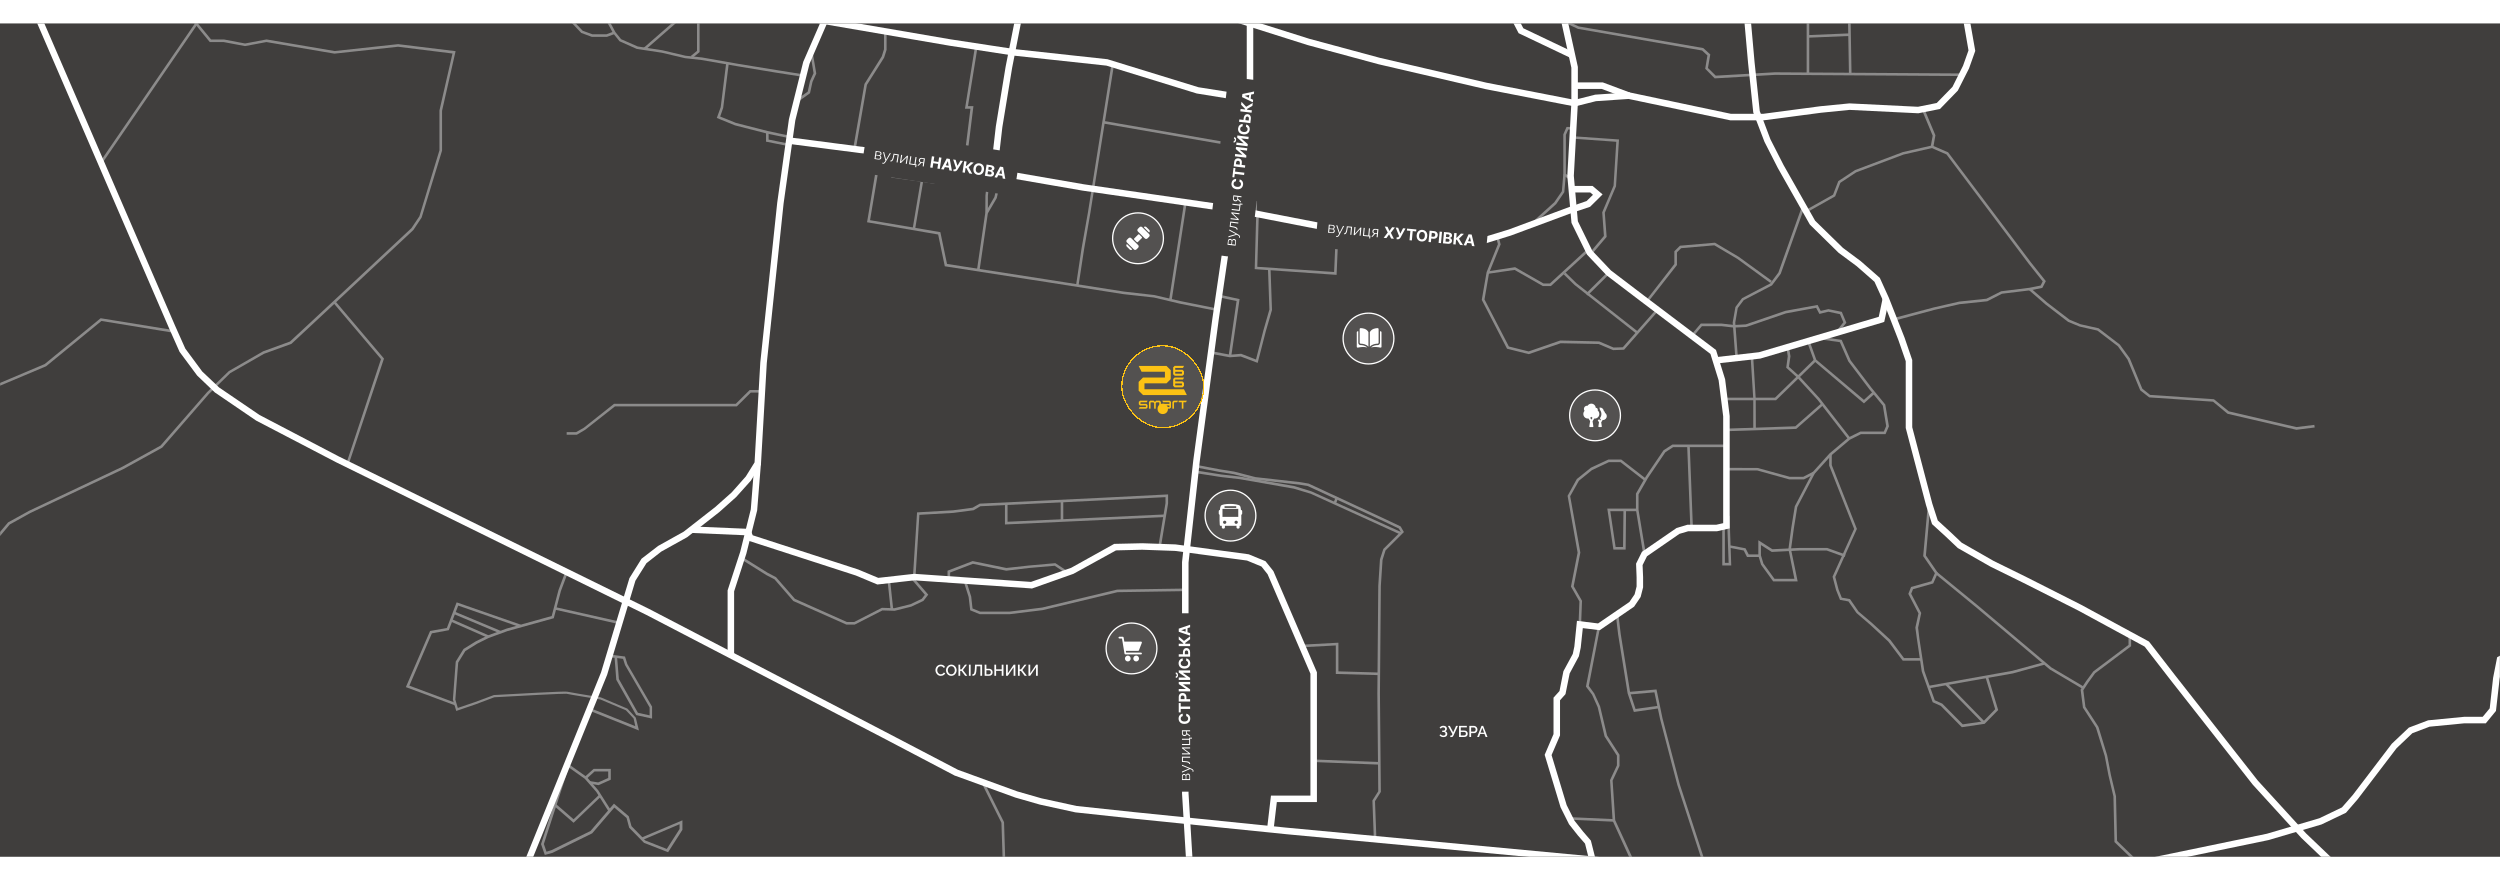 <svg   preserveAspectRatio="none" width="1920" height="676" viewBox="0 0 1920 676" fill="none" xmlns="http://www.w3.org/2000/svg">
<path d="M1920 18H0V658H1920V18Z" fill="#403E3D"/>
<mask id="mask0_185_2981" style="mask-type:luminance" maskUnits="userSpaceOnUse" x="0" y="18" width="1920" height="640">
<path d="M1920 18H0V658H1920V18Z" fill="white"/>
</mask>
<g mask="url(#mask0_185_2981)">
<g opacity="0.4">
<path d="M-15.9 430.6L-17.4 429.3L6.2 401.2L22.3 392.3L93.8 358.5L123.3 342.2L159.1 301.1L175.7 285L202.1 269.8L222.7 262.3L248.7 238.1L316 175.2L322.1 166.1L337.5 115.4V84.8L347.5 41.1L305.7 35.9L256.9 41.2H256.8L204.6 32.3L188.2 35.4L171.7 32.3H161.1L144.9 12.5L146.4 11.2L162.1 30.3H172L188.2 33.4L204.6 30.3H204.8L257 39.2L305.7 33.9H305.8L349.9 39.3L339.5 85.1V115.7L323.8 167.1L317.5 176.6L250.1 239.6L223.8 264.1L202.8 271.7L176.8 286.6L160.5 302.5L124.6 343.8L124.4 343.9L94.7 360.3L23.3 394L7.5 402.8L-15.9 430.6Z" fill="white"/>
<path d="M267.7 356.9L265.9 356.2L292.6 275.8L256 232.6L257.5 231.3L294.9 275.4L267.7 356.9Z" fill="white"/>
<path d="M442.999 333.9H435.199V331.9H442.399L448.399 328.5L471.599 310.1H565.099L575.799 299.5H585.099V301.5H576.599L565.899 312.1H472.299L449.399 330.1L442.999 333.9Z" fill="white"/>
<path d="M490.7 561L452.5 545.7L453.2 543.8L487.9 557.7L486.6 551.8L480.7 545.5L461.1 537.2C458.1 536.7 436.9 533.3 435 532.8C432.9 532.6 400.8 534.3 379.6 535.5L365.6 540.8L350.4 546L347.8 537.3L350 508.1L356 498.4L365.5 492.5L374.6 488L389.2 482.7L423.7 473.1L428.9 453.2L434.2 439.1L436.1 439.8L430.8 453.9L425.3 474.8L389.7 484.7L375.2 490L366.4 494.4L357.4 500L351.9 508.9L349.7 537.3L351.6 543.7L364.8 539.2L379.3 533.8C395.8 532.9 434.2 530.7 435.5 531.2C436.5 531.5 451.6 534 461.5 535.6L461.7 535.7L481.8 544.2L488.3 551.2L490.7 561Z" fill="white"/>
<path d="M500.9 551.9L488.6 549.2L473.3 522.1L472 505.2L468 504.7L468.2 502.7L480 504.2L481.8 510L500.8 542.7V551.9H500.9ZM489.9 547.4L498.9 549.4V543.3L480 510.7L478.5 506L474 505.4L475.3 521.5L489.9 547.4Z" fill="white"/>
<path d="M426.544 466.26L426.104 468.211L475.562 479.365L476.002 477.414L426.544 466.26Z" fill="white"/>
<path d="M349.399 541.7L311.699 527.7L330.299 484.6L343.199 482.3L350.699 462.6L400.099 479.8L399.499 481.7L351.899 465.1L344.699 484L331.699 486.4L314.399 526.6L350.099 539.9L349.399 541.7Z" fill="white"/>
<path d="M349.041 469.656L348.269 471.5L383.873 486.404L384.645 484.559L349.041 469.656Z" fill="white"/>
<path d="M346.959 475.53L346.155 477.361L374.542 489.823L375.346 487.992L346.959 475.53Z" fill="white"/>
<path d="M467.2 622.9L457.9 608.1L449.1 598.1L435 588.1L436.2 586.5L450.6 596.7L459.5 607L468.9 621.8L467.2 622.9Z" fill="white"/>
<path d="M440.499 631.9L423.199 616.9L424.499 615.3L440.499 629.2L460.199 610.3L461.599 611.7L440.499 631.9Z" fill="white"/>
<path d="M459.7 603L452.8 601.9L453.1 599.9L459.4 600.9L467.1 597.5V592.5H456.6L450.5 598.1L449.1 596.6L455.9 590.5H469.1V598.8L459.7 603Z" fill="white"/>
<path d="M418.4 656.6L415.5 648.3L438.9 576.5L440.8 577.1L417.7 648.2L419.7 654.1L423.6 652.9L453.5 638.2L471.5 617.2L482.9 626.9L485 634.5L493.3 643L524.1 630V637.3L513.1 654.5L494.6 647.3L483.2 635.7L481.2 628.2L471.8 620.2L454.8 640L454.6 640.1L424.3 655L418.4 656.6ZM495.6 645.5L512.1 652L521.9 636.7V633L494.6 644.6L495.6 645.5Z" fill="white"/>
<path d="M657.199 114.7L655.199 114.3L663.899 64.4L663.999 64.3L677.199 43.3L678.899 37.8V24.1H680.899V38.3L678.999 44.3L665.799 65.2L657.199 114.7Z" fill="white"/>
<path d="M614 77.4L612.8 75.7L620.3 70.4L622.1 62.2L624.8 56.2L622.1 39.7L624 39.4L626.9 56.5L624 62.9L622.1 71.6L614 77.4Z" fill="white"/>
<path d="M616.7 59L596 55.8L566.5 50.9L538.8 46.1L526.1 44.7L508.3 40.5L489.1 37.6L475.8 31.7L470.9 25.6L465.1 15L466.9 14L472.6 24.6L477 30.1L489.8 35.7L508.7 38.6L526.5 42.8L539 44.1L566.8 49L596.3 53.8L617 57.1L616.7 59Z" fill="white"/>
<path d="M466.199 28.3H454.499L446.399 25.3L438.399 16.9L439.899 15.6L447.499 23.6L454.899 26.3H465.799L471.399 24.2L472.099 26.1L466.199 28.3Z" fill="white"/>
<path d="M522.512 12.149L494.346 36.754L495.662 38.261L523.827 13.655L522.512 12.149Z" fill="white"/>
<path d="M531.8 44.5L530.5 43L535.3 39.1V14.5H537.3V40L531.8 44.5Z" fill="white"/>
<path d="M605.9 106.1L589.1 102.6L564.5 96.3L550.5 90.6L553.5 82.3L557.7 48.4L559.7 48.7L555.4 82.9L553.1 89.5L565.2 94.4L589.5 100.6L606.3 104.2L605.9 106.1Z" fill="white"/>
<path d="M605.4 112.2L588.3 108.8V101.6H590.3V107.2L605.8 110.3L605.4 112.2Z" fill="white"/>
<path d="M934.399 238.8L905.999 233.2L886.199 228.5L862.699 225.9L804.799 216.8L725.599 204.5L720.499 180.1L665.899 170.7L672.699 130L675.199 116.9L677.099 117.3L674.699 130.4L668.199 169.1L722.199 178.3L727.299 202.7L805.099 214.8L862.999 223.9L886.599 226.6L906.399 231.2L934.799 236.9L934.399 238.8Z" fill="white"/>
<path d="M702.799 176L700.899 175.7L707.299 137.5L717.699 139.1L720.799 137.9V124.9H722.799V139.3L717.899 141.2L708.899 139.8L702.799 176Z" fill="white"/>
<path d="M707.9 139.6L684.5 136.4V132.9L673.6 131.2L673.9 129.2L686.5 131.2V134.7L708.2 137.6L707.9 139.6Z" fill="white"/>
<path d="M740.9 135.5L721.8 134.3L721.9 132.3L739.1 133.4L745.3 83.5H741.1L748.8 35.6L750.8 35.9L743.4 81.5H747.6L740.9 135.5Z" fill="white"/>
<path d="M752.3 207.6L750.3 207.3L756.7 163.4L756.8 150.3L758.7 132L760.7 132.2L758.7 150.4V163.6L752.3 207.6Z" fill="white"/>
<path d="M758.599 164L756.899 163L763.699 151.3L767.599 134.2L769.599 134.6L765.499 152.2L758.599 164Z" fill="white"/>
<path d="M828.299 219.4L826.399 219.1L830.599 191L835.499 163.3L853.599 49.2L855.599 49.5L837.399 163.6L832.599 191.3L828.299 219.4Z" fill="white"/>
<path d="M847.721 92.899L847.379 94.869L952.894 113.205L953.236 111.234L847.721 92.899Z" fill="white"/>
<path d="M909.313 156.05L897.853 230.37L899.829 230.675L911.29 156.355L909.313 156.05Z" fill="white"/>
<path d="M656.399 479.7H649.999L649.799 479.6L609.299 461.6L594.799 444.9L588.599 441.7L569.399 429.7L570.499 428L589.599 439.9L596.099 443.3L596.199 443.5L610.499 459.9L650.399 477.7H655.999L677.299 466.8L686.899 467.1L699.299 464L707.899 459.9L710.299 456.8L699.399 444.1L700.899 442.8L712.899 456.7L709.199 461.5L699.899 465.9L687.099 469.1L677.699 468.8L656.399 479.7Z" fill="white"/>
<path d="M683.555 445.235L681.566 445.447L683.977 468.018L685.966 467.805L683.555 445.235Z" fill="white"/>
<path d="M703.1 443.3L701.1 443.2L704.3 393.5L732 391.9L747 389.9L752.4 386.8L843.9 382.4L897.1 379.7V386.6L891.5 420.4L889.5 420L895.1 386.4V381.8L844 384.4L752.9 388.8L747.7 391.9H747.5L732.2 393.9L706.1 395.4L703.1 443.3Z" fill="white"/>
<path d="M771.8 402.8V386.8H773.8V400.7L894.5 395.1V397.1L771.8 402.8Z" fill="white"/>
<path d="M816.6 384.8H814.6V399.8H816.6V384.8Z" fill="white"/>
<path d="M729.699 445.1H727.699V438.3L746.999 430.9L772.899 436.2L790.199 434.3L810.499 432.5L820.199 438.9L819.099 440.6L809.999 434.5L790.399 436.2L772.799 438.3L747.199 433L729.699 439.7V445.1Z" fill="white"/>
<path d="M775.5 471.7H752.4L745.1 468.7L743.9 458.5L740 446.2L741.9 445.6L745.9 458.2L746.9 467.3L752.8 469.7H775.4L800.4 466.6L858 452.8H858.2L910.3 452V454L858.3 454.8L800.7 468.6L775.5 471.7Z" fill="white"/>
<path d="M770 659.6L769.1 631.9L753.8 601.2L755.6 600.3L771.1 631.4L772 659.6H770Z" fill="white"/>
<path d="M1055.1 644.6L1054 614.8L1058.5 607.7L1057.8 532.6L1058.5 449.9L1059.8 429.6L1062.4 421.6L1062.5 421.5L1075.7 408.3L1074.3 405.9L1063 400.5L1004.4 373.3L997.7 372.2L963.7 368.4L947.5 364.2L936.3 362.4L920.1 359.3L920.4 357.3L936.6 360.4L947.9 362.2L964.1 366.4L997.9 370.2L1005.1 371.4L1063.9 398.7L1075.7 404.3L1078.2 408.6L1064.1 422.7L1061.8 430.1L1060.5 450L1059.8 532.6L1060.5 608.2L1056 615.3L1057.1 644.5L1055.1 644.6Z" fill="white"/>
<path d="M1008.92 583.252L1008.84 585.25L1059.2 587.241L1059.28 585.243L1008.92 583.252Z" fill="white"/>
<path d="M1058.9 518.5L1025.9 517.6V495.7L999.999 497.1L999.899 495.1L1027.9 493.6V515.6L1059 516.5L1058.9 518.5Z" fill="white"/>
<path d="M1075.4 410.5L1006.6 379.2L993.599 375.3L951.999 368L937.899 366.4L917.899 363.3L918.199 361.3L938.099 364.4L952.299 366L994.099 373.3L1007.3 377.4L1076.2 408.7L1075.4 410.5Z" fill="white"/>
<path d="M1025.71 382.176L1024.1 386.166L1025.96 386.912L1027.56 382.922L1025.71 382.176Z" fill="white"/>
<path d="M1026.5 211.1L963.599 206.7L964.699 166.9L963.399 163.2V156.3H951.999V146.1H948.199V144.1H953.999V154.3H965.399V162.8L966.699 166.6V166.8L965.599 204.9L1024.6 208.9L1025.7 183.6L1053.4 180.9L1053.6 182.9L1027.6 185.4L1026.5 211.1Z" fill="white"/>
<path d="M965.899 278.7L952.899 273.8L944.599 274.4H944.399L929.899 271.7L930.299 269.7L944.699 272.4L953.199 271.7L964.599 276.1L970.299 253.7L974.899 237.7L973.799 206.5H975.799L976.899 238V238.1L972.199 254.2L965.899 278.7Z" fill="white"/>
<path d="M945.599 273.6L943.599 273.3L949.699 231.2L935.899 228.3L936.399 226.3L951.999 229.7L945.599 273.6Z" fill="white"/>
<path d="M1174.1 272L1157.4 267.8L1138 230.3L1141.7 209L1150.4 187.5L1148.9 181.8L1150.9 181.3L1152.5 187.7L1143.6 209.6L1140.1 230L1158.8 266.1L1174 269.9L1198.3 261.5L1228.2 262.2L1239.2 266.9L1246.3 266.7L1272.2 237.3L1273.7 238.6L1247.3 268.6L1238.9 268.9L1227.7 264.2L1198.6 263.6L1174.1 272Z" fill="white"/>
<path d="M1256.8 256.3L1209.3 218.9L1200.9 210.7L1202.3 209.3L1210.7 217.5L1258.1 254.8L1256.8 256.3Z" fill="white"/>
<path d="M1191.1 219.7H1184.9L1163.2 207.3L1142.8 210.3L1142.5 208.4L1163.6 205.2L1185.4 217.7H1190.3L1219.1 191.2L1220.5 192.7L1191.1 219.7Z" fill="white"/>
<path d="M1234.75 208.845L1217.91 225.522L1219.32 226.943L1236.16 210.266L1234.75 208.845Z" fill="white"/>
<path d="M1223.6 194L1222.1 192.7L1231.8 181.2L1230.5 163.1L1230.6 162.8L1239.2 142.6L1241.3 108.9L1207.8 106.5L1207.9 104.6L1243.4 107.1L1241.1 143.1L1232.5 163.4L1233.9 181.9L1223.6 194Z" fill="white"/>
<path d="M1205.4 138.1L1200.6 134.5V103.2L1203.1 97.5H1207.9V99.5H1204.4L1202.6 103.6V133.5L1206.6 136.5L1205.4 138.1Z" fill="white"/>
<path d="M1177.2 173L1175.8 171.5L1193.7 155.3L1199.5 146.9L1200.6 133.9L1202.6 134.1L1201.4 147.6L1195.2 156.7L1177.2 173Z" fill="white"/>
<path d="M1262 425.7L1256.4 391.6V379.1L1263.9 366L1277.6 345.8L1284.4 341.4H1325.9V343.4H1285L1279 347.3L1265.6 367.1L1258.4 379.7V391.5L1264 425.3L1262 425.7Z" fill="white"/>
<path d="M1297.73 342.299L1295.74 342.376L1298.17 405.532L1300.17 405.455L1297.73 342.299Z" fill="white"/>
<path d="M1214.3 479.6H1212.3L1213 461.9L1206.5 450.5L1211.6 424.4L1203.9 380.8L1211 367.9L1221.8 359.2L1235.3 352.9H1245.1L1264.2 367.7L1263 369.3L1244.5 354.9H1235.7L1222.7 361L1212.6 369.2L1205.9 381.1L1213.7 424.4L1208.6 450.2L1215 461.4L1214.3 479.6Z" fill="white"/>
<path d="M1248.5 422.1H1239.1L1234.4 390.6H1257.5V392.6H1248.8L1248.5 422.1ZM1240.8 420.1H1246.5L1246.8 392.6H1236.7L1240.8 420.1Z" fill="white"/>
<path d="M1329.6 434.3H1322.7V404.3H1324.7V432.3H1327.6L1326.3 396.3L1328.3 396.2L1329.6 434.3Z" fill="white"/>
<path d="M1352.4 427.8H1341.7L1339.2 422.8L1328.4 420.7L1328.8 418.8L1340.6 421.1L1343 425.8H1350.4V414.9L1361.2 421.8L1382.2 420.8H1403.3L1417.4 425.9L1416.7 427.8L1402.9 422.8H1382.3L1360.7 423.9L1352.4 418.6V427.8Z" fill="white"/>
<path d="M1380.6 446.5H1361.8L1352.5 433.7L1350.5 427.1L1352.4 426.5L1354.3 432.8L1362.8 444.5H1378.1L1373.5 421.8V421.6L1375.7 405.4L1378.4 388.8L1392.2 362.5L1405.1 348.2L1419.7 335.9L1428.8 331.4H1446.8L1448.6 327.2L1446 311.5L1435.8 299.1L1419.5 277.6L1413 262.8L1398.1 260.7L1398.4 258.7L1414.4 261L1421.3 276.7L1437.4 297.9L1447.9 310.7L1450.7 327.4L1448.1 333.4H1429.3L1420.7 337.7L1406.5 349.7L1393.7 363.8L1380.3 389.5L1377.7 405.7L1375.5 421.8L1380.6 446.5Z" fill="white"/>
<path d="M1431.5 309.8L1393.2 277.3L1387.5 261.6L1389.4 260.9L1394.9 276.2L1431.5 307.1L1438.4 300.8L1439.8 302.3L1431.5 309.8Z" fill="white"/>
<path d="M1364 307.4H1325.1V305.4H1363.2L1393.3 276L1394.7 277.5L1364 307.4Z" fill="white"/>
<path d="M1348.5 330.2H1346.5V306.4L1344.5 274.6L1346.5 274.5L1348.4 306.4L1348.5 330.2Z" fill="white"/>
<path d="M1325.1 331.2L1325 329.2L1378.8 327.4L1398.9 309.7L1400.2 311.2L1379.5 329.4L1325.1 331.2Z" fill="white"/>
<path d="M1419.4 337.4L1395.9 307.1L1380.3 290.1L1371.8 282.4L1373 273.6L1371.8 266.3L1373.8 265.9L1375.1 273.6L1373.9 281.7L1381.7 288.7L1397.4 305.8L1421 336.2L1419.4 337.4Z" fill="white"/>
<path d="M1385.4 368.2H1374.2L1349.5 361.3H1327.5V359.3L1349.9 359.4L1374.6 366.2H1384.9L1392.4 362.3L1393.4 364.1L1385.4 368.2Z" fill="white"/>
<path d="M1411.6 255.9L1410.1 254.6L1415.7 247.5L1413.1 241.3L1404.2 239.4L1397.3 241.1L1394.8 236.4L1371.6 240.7L1341.2 251.1L1331.8 251.6L1331.7 249.6L1340.8 249.1L1371.2 238.7L1395.9 234.2L1398.3 238.8L1404.2 237.4L1414.5 239.5L1418 247.9L1411.6 255.9Z" fill="white"/>
<path d="M1332.7 274.6L1330.7 247.7L1332.8 235.8L1337.9 229L1359.5 217.7L1365.8 209.3L1384 158.2L1385.9 158.9L1367.6 210.3L1360.9 219.2L1339.2 230.5L1334.6 236.6L1332.7 247.7L1334.7 274.5L1332.7 274.6Z" fill="white"/>
<path d="M1265.4 232.3L1263.9 231.1L1285.9 202.8V193L1290.2 188.7L1317.1 186.4L1335.3 197.2L1360.8 215.7L1359.6 217.3L1334.2 198.8L1316.6 188.4L1291.1 190.6L1287.9 193.8V203.5L1287.7 203.8L1265.4 232.3Z" fill="white"/>
<path d="M1301 257.7L1299.5 256.4L1306.2 248.5H1322.3L1331.8 249.6L1331.6 251.6L1322.1 250.5H1307.1L1301 257.7Z" fill="white"/>
<path d="M1389 162.3L1388 160.6L1407.8 149.5L1411.8 139.1L1424.7 130.6L1461.4 116.8L1482.9 111.9L1484.3 104.2L1475.3 82.7L1477.2 81.9L1486.4 103.9L1484.7 113.5L1461.9 118.7L1425.5 132.4L1413.4 140.4L1409.4 150.8L1389 162.3Z" fill="white"/>
<path d="M1454.8 246.3L1454.2 244.3L1485.1 236.1L1504.7 231.6L1525.6 229.4L1536.9 223.7L1558.6 221L1567.2 219.3L1568.8 216.1L1557.9 202.4L1494.9 118.6L1483.4 113.6L1484.2 111.8L1496.2 117L1496.3 117.2L1559.5 201.2L1571.2 215.9L1568.5 221.1L1558.9 223L1537.5 225.6L1526.2 231.4L1505 233.6L1485.6 238L1454.8 246.3Z" fill="white"/>
<path d="M1475.5 507.4H1461.3L1450.2 492.7L1436.6 480.1L1425.8 470.8L1419.6 461.9L1413.1 460.7L1410.1 453.2L1407.4 442.9L1424 406.2L1404.8 357.6V349H1406.8V357.2L1426.1 406.2L1409.5 443.1L1412 452.7L1414.5 459L1420.8 460.1L1427.3 469.6L1437.9 478.6L1451.8 491.4L1462.3 505.4H1475.5V507.4Z" fill="white"/>
<path d="M1506.7 558.5L1490.5 542.1L1484.3 539.3L1475.9 515.7L1472.2 490.8L1471 482L1473.4 471.1L1465.6 456.1L1467.7 450.8L1483.3 446.4L1486 440.2L1477 427.1L1480.6 387.3L1482.6 387.5L1479.1 426.6L1488.3 440L1484.7 448.1L1469.2 452.5L1467.8 456L1475.5 470.8L1473.1 482.1L1474.1 490.5L1477.9 515.3L1485.9 537.8L1491.7 540.4L1507.4 556.3L1523.2 554L1532.3 544.7L1524.7 519.6L1526.6 519L1534.6 545.3L1524.2 555.9L1506.7 558.5Z" fill="white"/>
<path d="M1481.4 528.6L1481.1 526.7L1545.4 515.2L1569.6 508.6L1570.1 510.5L1545.9 517.2L1481.4 528.6Z" fill="white"/>
<path d="M1495.47 524.68L1494.04 526.078L1523.03 555.771L1524.46 554.374L1495.47 524.68Z" fill="white"/>
<path d="M1599.5 529.1L1574.3 514.2L1517 465.9L1486.5 440.9L1487.8 439.4L1518.3 464.4L1575.5 512.6L1600.5 527.4L1599.5 529.1Z" fill="white"/>
<path d="M1644.2 666.3L1623.9 646.7L1623.1 611.6L1619.3 595.6L1616.4 580.5L1609.7 558.9L1599.7 543.5L1597.9 529.6L1602.1 523.2L1607.7 515.6L1634.7 495.3V487.6H1636.7V496.3L1609 517.1L1603.8 524.3L1600 530.1L1601.6 542.8L1611.6 558.2L1618.3 580.1L1621.2 595.2L1625.1 611.5L1625.9 645.8L1645.5 664.8L1644.2 666.3Z" fill="white"/>
<path d="M1763.5 330.1L1763.3 330L1710.8 317.8L1699.6 308.5L1650.6 305.2L1643.7 299.8L1633.9 276.1L1626.5 265.9L1610.8 253.9L1597.1 250.8L1588.3 247.2L1571 233.9L1558.1 222.7L1559.4 221.2L1572.2 232.3L1589.4 245.5L1597.8 249L1611.7 252.1L1628 264.6L1635.7 275.2L1645.3 298.5L1651.3 303.3L1700.3 306.6L1711.7 315.9L1763.6 328L1777.4 326.3L1777.7 328.3L1763.5 330.1Z" fill="white"/>
<path d="M1316.9 60.2L1309.6 52.8L1311.3 42.6L1307.2 38.8L1211.9 22.2L1193.2 13.5L1194 11.7L1212.5 20.3L1308.1 36.9L1313.5 41.8L1311.7 52.2L1317.7 58.1L1363.1 55.5L1507 56.4V58.4L1363.2 57.5L1316.9 60.2Z" fill="white"/>
<path d="M1389.5 2.9H1387.5V56.6H1389.5V2.9Z" fill="white"/>
<path d="M1421.09 5.987L1419.09 6.022L1419.98 56.612L1421.98 56.577L1421.09 5.987Z" fill="white"/>
<path d="M1420.02 25.637L1388.35 26.969L1388.43 28.967L1420.1 27.636L1420.02 25.637Z" fill="white"/>
<path d="M1256.5 669.8L1238.5 630.4L1236.5 599.1L1241.8 587.8V580.3L1232.3 565.6L1227 543.1L1222.7 533.5L1218 527.3L1227 481.2L1228.9 481.6L1220.2 526.8L1224.4 532.6L1228.9 542.5L1234.2 564.8L1243.8 579.7V588.2L1238.5 599.5L1240.5 629.9L1258.4 668.9L1256.5 669.8Z" fill="white"/>
<path d="M1205.67 627.544L1205.58 629.542L1239.54 631.095L1239.63 629.097L1205.67 627.544Z" fill="white"/>
<path d="M1254.8 546.8L1250 532.5L1242.7 487.1L1240.9 471.9L1242.9 471.7L1244.7 486.8L1252 532.1L1256.1 544.5L1273.7 542L1274 544L1254.8 546.8Z" fill="white"/>
<path d="M1311.9 675.7L1288.2 602.9L1274.9 552.1L1270.6 531.7L1251.1 533.4L1250.9 531.4L1272.2 529.5L1276.8 551.7L1290.1 602.4L1313.8 675L1311.9 675.7Z" fill="white"/>
<path d="M162.535 -0.691L76.749 124.432L78.399 125.563L164.185 0.44L162.535 -0.691Z" fill="white"/>
<path d="M-12.3 301.4L-13 299.6L34.3 279.6L77.3 244.4L133.9 253.6L133.5 255.6L77.9 246.5L35.3 281.4H35.2L-12.3 301.4Z" fill="white"/>
</g>
</g>
<g filter="url(#filter0_d_185_2981)">
<mask id="mask1_185_2981" style="mask-type:luminance" maskUnits="userSpaceOnUse" x="0" y="18" width="1920" height="640">
<path d="M1920 18H0V658H1920V18Z" fill="white"/>
</mask>
<g mask="url(#mask1_185_2981)">
<path d="M1284.5 668.5L987.2 640.6L869.4 628.6L825.9 623.9L798.5 617.9L779.7 612.5L733.7 595.8H733.5L677.7 566.5L496.1 472.1L258.1 355L196.7 323L165 301.4L151.4 288.4L137.9 270.2L129.8 252L25.4 10.6L30 8.6L134.4 250L142.3 267.7L155.3 285.3L168.3 297.6L199.3 318.7L260.3 350.6L498.4 467.6L680 562.1L735.7 591.2L781.3 607.8L799.8 613.1L826.9 619L870 623.6L987.7 635.6L1284.9 663.5L1284.5 668.5Z" fill="white"/>
<path d="M406.901 664.5L402.301 662.7L461.601 516.4L483.401 444L492.701 429.1L505.401 419.3L525.101 408.3L549.301 389.4L562.001 378.1L572.801 365.9L579.501 355.1L583.901 278.4L596.901 155.7L605.901 91.5L616.901 47.4L617.001 47.2L637.001 1.3L641.501 3.3L621.701 49L610.801 92.5L601.801 156.3L588.901 278.8L584.401 356.7L576.701 369.1L565.401 381.7L552.401 393.3L527.701 412.6L507.901 423.6L496.501 432.5L488.001 446L466.301 518.2L406.901 664.5Z" fill="white"/>
<path d="M911.801 675.5L907.801 609.5V431.8V431.7L916.401 353.8L931.101 244.7L946.401 140.3L957.501 64.6V0.3H962.501V65V65.2L951.301 141L936.001 245.4L921.401 354.4L912.801 432.1V609.4L916.801 675.2L911.801 675.5Z" fill="white"/>
<path d="M978.101 637.2L973.101 636.6L976.101 611H1006.4V517.4L973.501 441L968.801 435.1L957.701 430.5L902.301 423.1L877.201 422.2L857.101 422.7L824.401 440.7L792.501 452L791.901 451.9L702.201 445.7L673.801 448.9L657.301 442L574.301 415.1L572.701 411.1L531.101 409.3L531.301 404.3L576.101 406.2L578.101 411.1L659.201 437.4L674.501 443.8L702.001 440.7H702.301L791.801 446.9L822.601 436.1L835.201 429.1L855.701 417.7L877.301 417.2L902.801 418.1L959.001 425.7L971.901 431L977.801 438.4L978.001 438.7L1011.4 516.3V616H980.601L978.101 637.2Z" fill="white"/>
<path d="M1134.1 189H1096.8L1041.5 181.7L945.501 163L831.401 146.4L677.801 119.8L605.801 110.5L606.401 105.5L678.601 114.9L832.201 141.5L946.401 158.1L1042.4 176.7L1097.3 184H1133.4L1158.9 176.2L1205.4 158.9L1218.5 154.4L1223.4 149.6L1221.3 147.8H1207.9V142.8H1223.1L1230.8 149.3L1221.2 158.8L1207 163.6L1160.4 180.9L1134.1 189Z" fill="white"/>
<path d="M1222 666.6L1217.3 647.9L1211.8 641.6L1205 633L1198.5 620L1186.3 579.7L1193.1 563.8V535.8L1197.7 530.7L1200.7 515.5L1207.9 502.2L1209.1 496.5L1211.1 476.8L1227.3 478.8L1251.4 462.3L1255.4 456.4L1256.9 450.4V443.3L1256.5 432.9L1261 423.8L1287.6 405.5L1295.9 403H1318.1L1323.4 401.8V319.7L1319.9 292.1L1313.6 271.8L1259.7 231.1L1233.8 211.4L1218.8 195.5L1206.9 171.2L1203.7 135.1V134.9L1206.8 79.1V52L1197.6 10.1L1202.5 9.1L1211.8 51.4V79.4L1208.7 135L1211.8 169.9L1222.9 192.6L1237.2 207.7L1262.7 227.1L1317.9 268.8L1324.9 291.3L1328.4 319.5V405.8L1318.7 408H1296.6L1289.8 410L1264.9 427.2L1261.5 434L1261.9 443.2V451.1L1260 458.5L1255 465.9L1228.6 484L1215.6 482.4L1214 497.4L1212.6 504L1205.5 517.2L1202.3 533.1L1198.1 537.8V564.8L1191.6 579.9L1203.2 618.3L1209.2 630.3L1215.7 638.5L1221.8 645.6L1226.8 665.4L1222 666.6Z" fill="white"/>
<path d="M1354.5 92.4H1328.8L1250.8 76L1225.7 77.7L1209.4 81.8L1140.6 68.4L1058.5 49.3L1004.2 34.6L943.9 15.5L945.4 10.8L1005.6 29.8L1059.7 44.4L1141.6 63.5L1209.3 76.7L1225.1 72.7L1251.2 70.9L1329.3 87.4H1354.2L1397.9 81.6L1420.3 79.4H1420.5L1473 82L1487.4 79.1L1499.5 66.7L1507.6 50.5L1511.8 38.7L1506.2 6.5L1511.1 5.6L1517 39.1L1512.2 52.6L1503.6 69.6L1489.9 83.7L1473.3 87L1420.4 84.4L1398.5 86.6L1354.5 92.4Z" fill="white"/>
<path d="M1807.1 680.2L1787.6 662.8L1767.5 643.6L1730.1 602.6L1666.7 521.9L1647.1 496.6L1626.3 485.3L1596.1 468.9L1554.1 447.7L1528.7 435.2L1503.6 420.9L1494 411.8L1483.8 402.5L1479.2 388L1463.6 328.7V277.4L1457.9 261L1446 230.5L1439.6 216.4L1425.9 204.4L1412 194.1L1390 172.5L1389.8 172.2L1365.4 129.1L1355.1 108.9L1346.5 86.4L1342.5 48.2L1338.5 3.2L1343.5 2.7L1347.5 47.7L1351.5 85.3L1359.7 107L1369.8 126.8L1394 169.5L1415.4 190.4L1429.1 200.6L1443.7 213.4L1450.6 228.6L1462.7 259.3L1468.6 276.5V328.1L1484 386.7L1488.2 399.7L1497.4 408.1L1506.6 416.8L1531.1 430.8L1556.3 443.2L1598.4 464.5L1628.6 480.9L1650.4 492.7L1670.7 518.9L1734 599.5L1771.1 640.1L1791 659.1L1810.5 676.4L1807.1 680.2Z" fill="white"/>
<path d="M1600.5 674.5L1599.5 669.6L1741 640.3L1781.3 628.4L1798.6 620.1L1806.9 610.6L1836.9 571.2L1850 558.8L1864.8 553.2L1892.6 550.5H1906.7L1912.1 544L1914.7 520.6L1917.8 504.8L1937.2 493.6L1939.7 497.9L1922.2 508L1919.7 521.4L1916.9 546L1909.1 555.5H1892.7L1865.9 558.1L1852.7 563.1L1840.6 574.6L1810.7 613.8L1801.7 624.2L1782.9 633.2L1742.1 645.2L1600.5 674.5Z" fill="white"/>
<path d="M960 75.5H942L919.1 71.8L849.7 50.4L778.4 42.7L729.2 35.1L623.2 16.9L624 12L730 30.2L779.1 37.7L850.7 45.5L850.9 45.6L920.4 67L942.6 70.5H960V75.5Z" fill="white"/>
<path d="M765.801 132.4L760.801 131.8L764.801 97L772.301 51.3L781.701 3.8L786.601 4.8L777.301 52.2L769.801 97.7L765.801 132.4Z" fill="white"/>
<path d="M563.801 503.2H558.801V453.4L568.501 423.7L576.601 391.2L579.401 355.7L584.401 356.1L581.501 392L573.201 425.2L563.801 454.2V503.2Z" fill="white"/>
<path d="M1206.2 44.5L1166.3 25.5L1157.5 8.5L1161.9 6.2L1169.9 21.7L1208.3 40L1206.2 44.5Z" fill="white"/>
<path d="M1250.1 75.8L1230.1 68.3H1209.3V63.3H1231L1251.9 71.1L1250.1 75.8Z" fill="white"/>
<path d="M1318 279.2L1317.5 274.3L1350.9 270.5L1442.9 243.3L1445.9 229L1450.8 230L1447.1 247.2L1445.7 247.7L1351.9 275.4L1318 279.2Z" fill="white"/>
</g>
</g>
<rect width="33" height="137" transform="translate(893 471)" fill="#403E3D"/>
<path d="M914 599.112L907.748 599.112L907.748 595.992C907.748 595.64 907.824 595.344 907.976 595.104C908.12 594.864 908.308 594.684 908.54 594.564C908.772 594.436 909.02 594.372 909.284 594.372C909.62 594.372 909.924 594.452 910.196 594.612C910.46 594.772 910.66 595.004 910.796 595.308C910.9 594.948 911.088 594.656 911.36 594.432C911.632 594.208 911.96 594.096 912.344 594.096C912.68 594.096 912.972 594.18 913.22 594.348C913.468 594.508 913.66 594.732 913.796 595.02C913.932 595.3 914 595.624 914 595.992L914 599.112ZM913.412 598.332L913.412 596.016C913.412 595.808 913.36 595.62 913.256 595.452C913.144 595.276 913 595.14 912.824 595.044C912.648 594.94 912.464 594.888 912.272 594.888C912.064 594.888 911.876 594.936 911.708 595.032C911.532 595.128 911.392 595.256 911.288 595.416C911.184 595.576 911.132 595.76 911.132 595.968L911.132 598.332L913.412 598.332ZM910.568 598.332L910.568 596.208C910.568 596 910.512 595.816 910.4 595.656C910.288 595.496 910.144 595.372 909.968 595.284C909.792 595.196 909.608 595.152 909.416 595.152C909.128 595.152 908.876 595.248 908.66 595.44C908.444 595.624 908.336 595.864 908.336 596.16L908.336 598.332L910.568 598.332ZM916.616 591.994C916.616 592.13 916.592 592.27 916.544 592.414C916.504 592.55 916.444 592.69 916.364 592.834L915.788 592.534C915.836 592.446 915.876 592.366 915.908 592.294C915.94 592.214 915.956 592.13 915.956 592.042C915.956 591.834 915.852 591.638 915.644 591.454C915.436 591.27 915.132 591.094 914.732 590.926L913.952 590.614L907.748 593.398L907.748 592.534L913.16 590.242L907.748 588.13L907.748 587.314L914.984 590.29C915.36 590.45 915.668 590.618 915.908 590.794C916.148 590.97 916.324 591.158 916.436 591.358C916.556 591.558 916.616 591.77 916.616 591.994ZM914.036 586.774L913.292 586.774C913.292 586.558 913.236 586.366 913.124 586.198C913.004 586.03 912.804 585.882 912.524 585.754C912.244 585.618 911.86 585.51 911.372 585.43C910.876 585.35 910.248 585.298 909.488 585.274L907.748 585.202L907.748 581.146L914 581.146L914 581.962L908.48 581.962L908.48 584.482L909.56 584.506C910.424 584.538 911.148 584.606 911.732 584.71C912.308 584.814 912.764 584.962 913.1 585.154C913.436 585.338 913.676 585.566 913.82 585.838C913.964 586.11 914.036 586.422 914.036 586.774ZM914 579.354L907.76 579.354L907.76 578.538L912.896 578.538L907.748 574.734L907.748 574.002L914 574.002L914 574.818L908.948 574.818L914 578.562L914 579.354ZM915.452 567.237L914 567.237L914 572.229L907.748 572.229L907.748 571.413L913.28 571.413L913.28 568.173L907.748 568.173L907.748 567.357L913.28 567.357L913.28 566.505L915.452 566.505L915.452 567.237ZM914 565.736L911.444 563.876C911.38 564.3 911.196 564.644 910.892 564.908C910.58 565.164 910.156 565.292 909.62 565.292C909.26 565.292 908.94 565.208 908.66 565.04C908.38 564.872 908.156 564.636 907.988 564.332C907.82 564.02 907.736 563.656 907.736 563.24L907.736 560.852L914 560.852L914 561.668L911.576 561.668L911.576 563.06L914 564.824L914 565.736ZM910.952 563.252L910.952 561.668L908.384 561.668L908.384 563.108C908.384 563.524 908.504 563.856 908.744 564.104C908.976 564.352 909.272 564.476 909.632 564.476C910 564.476 910.312 564.376 910.568 564.176C910.824 563.968 910.952 563.66 910.952 563.252ZM908.328 548.123L908.328 549.99C908.087 550.024 907.872 550.093 907.685 550.199C907.494 550.304 907.332 550.439 907.199 550.603C907.065 550.768 906.963 550.958 906.892 551.174C906.821 551.387 906.786 551.619 906.786 551.869C906.786 552.321 906.898 552.714 907.122 553.049C907.344 553.385 907.668 553.645 908.094 553.829C908.517 554.014 909.031 554.106 909.636 554.106C910.259 554.106 910.781 554.014 911.205 553.829C911.628 553.642 911.947 553.38 912.163 553.045C912.379 552.71 912.487 552.322 912.487 551.882C912.487 551.635 912.455 551.406 912.389 551.196C912.324 550.983 912.229 550.794 912.104 550.629C911.976 550.464 911.821 550.328 911.639 550.22C911.457 550.109 911.25 550.032 911.017 549.99L911.026 548.123C911.426 548.172 911.812 548.292 912.185 548.485C912.554 548.676 912.885 548.933 913.178 549.257C913.467 549.578 913.697 549.961 913.868 550.407C914.036 550.85 914.119 551.352 914.119 551.912C914.119 552.69 913.943 553.386 913.591 554C913.239 554.61 912.729 555.093 912.061 555.449C911.393 555.801 910.585 555.977 909.636 555.977C908.685 555.977 907.875 555.798 907.207 555.44C906.54 555.082 906.031 554.596 905.682 553.983C905.33 553.369 905.153 552.679 905.153 551.912C905.153 551.406 905.224 550.937 905.366 550.505C905.509 550.071 905.716 549.686 905.989 549.35C906.259 549.015 906.589 548.743 906.982 548.532C907.374 548.319 907.822 548.183 908.328 548.123ZM906.794 547.132L905.273 547.132L905.273 539.965L906.794 539.965L906.794 542.637L914 542.637L914 544.461L906.794 544.461L906.794 547.132ZM914 538.784L905.273 538.784L905.273 535.341C905.273 534.679 905.399 534.115 905.652 533.65C905.902 533.184 906.25 532.828 906.696 532.584C907.139 532.337 907.651 532.213 908.23 532.213C908.81 532.213 909.321 532.338 909.764 532.588C910.207 532.838 910.553 533.201 910.8 533.675C911.047 534.147 911.17 534.718 911.17 535.388L911.17 537.583L909.692 537.583L909.692 535.686C909.692 535.331 909.631 535.039 909.509 534.809C909.384 534.576 909.212 534.402 908.993 534.289C908.771 534.172 908.517 534.114 908.23 534.114C907.94 534.114 907.687 534.172 907.472 534.289C907.253 534.402 907.084 534.576 906.964 534.809C906.842 535.042 906.781 535.337 906.781 535.695L906.781 536.939L914 536.939L914 538.784ZM905.273 531.015L905.273 529.174L910.761 529.174L910.761 529.102L905.273 525.33L905.273 523.715L914 523.715L914 525.56L908.507 525.56L908.507 525.624L914 529.417L914 531.015L905.273 531.015ZM905.273 522.191L905.273 520.35L910.761 520.35L910.761 520.277L905.273 516.506L905.273 514.891L914 514.891L914 516.736L908.507 516.736L908.507 516.8L914 520.593L914 522.191L905.273 522.191ZM902.989 517.691L902.989 516.425C903.506 516.428 903.922 516.62 904.237 517C904.553 517.378 904.71 517.89 904.71 518.534C904.71 519.182 904.553 519.695 904.237 520.073C903.922 520.451 903.506 520.64 902.989 520.64L902.989 519.382C903.185 519.385 903.361 519.323 903.517 519.195C903.673 519.064 903.751 518.844 903.751 518.534C903.751 518.233 903.675 518.017 903.521 517.887C903.368 517.756 903.19 517.691 902.989 517.691ZM908.328 505.666L908.328 507.533C908.087 507.567 907.872 507.636 907.685 507.741C907.494 507.847 907.332 507.982 907.199 508.146C907.065 508.311 906.963 508.501 906.892 508.717C906.821 508.93 906.786 509.162 906.786 509.412C906.786 509.864 906.898 510.257 907.122 510.592C907.344 510.928 907.668 511.187 908.094 511.372C908.517 511.557 909.031 511.649 909.636 511.649C910.259 511.649 910.781 511.557 911.205 511.372C911.628 511.185 911.947 510.923 912.163 510.588C912.379 510.253 912.487 509.865 912.487 509.425C912.487 509.178 912.455 508.949 912.389 508.739C912.324 508.526 912.229 508.337 912.104 508.172C911.976 508.007 911.821 507.871 911.639 507.763C911.457 507.652 911.25 507.575 911.017 507.533L911.026 505.666C911.426 505.714 911.812 505.835 912.185 506.028C912.554 506.219 912.885 506.476 913.178 506.8C913.467 507.121 913.697 507.504 913.868 507.95C914.036 508.393 914.119 508.895 914.119 509.455C914.119 510.233 913.943 510.929 913.591 511.543C913.239 512.153 912.729 512.636 912.061 512.991C911.393 513.344 910.585 513.52 909.636 513.52C908.685 513.52 907.875 513.341 907.207 512.983C906.54 512.625 906.031 512.139 905.682 511.526C905.33 510.912 905.153 510.222 905.153 509.455C905.153 508.949 905.224 508.48 905.366 508.048C905.509 507.614 905.716 507.229 905.989 506.893C906.259 506.558 906.589 506.286 906.982 506.075C907.374 505.862 907.822 505.726 908.328 505.666ZM908.499 503.129L908.499 501.049C908.499 500.356 908.611 499.759 908.835 499.259C909.057 498.756 909.371 498.369 909.777 498.096C910.183 497.823 910.662 497.688 911.213 497.691C911.761 497.688 912.246 497.823 912.666 498.096C913.084 498.369 913.411 498.756 913.646 499.259C913.882 499.759 914 500.356 914 501.049L914 504.309L905.273 504.309L905.273 502.468L912.517 502.468L912.517 501.049C912.517 500.717 912.457 500.437 912.338 500.21C912.216 499.982 912.055 499.81 911.857 499.694C911.655 499.575 911.435 499.516 911.196 499.519C910.849 499.516 910.557 499.647 910.318 499.911C910.077 500.173 909.956 500.552 909.956 501.049L909.956 503.129L908.499 503.129ZM914 490.942L910.28 493.746L910.28 494.377L914 494.377L914 496.222L905.273 496.222L905.273 494.377L908.759 494.377L908.759 494.006L905.273 491.108L905.273 488.811L909.321 492.216L914 488.654L914 490.942ZM914 486.222L914 488.199L905.273 485.186L905.273 482.808L914 479.8L914 481.777L907.267 483.963L907.267 484.031L914 486.222ZM910.57 486.345L910.57 481.675L912.01 481.675L912.01 486.345L910.57 486.345Z" fill="white"/>
<rect width="33" height="97" transform="translate(807 498) rotate(90)" fill="#403E3D"/>
<path d="M718.42 514.68C718.42 514.16 718.512 513.652 718.696 513.156C718.88 512.652 719.148 512.196 719.5 511.788C719.86 511.372 720.296 511.044 720.808 510.804C721.32 510.556 721.9 510.432 722.548 510.432C723.316 510.432 723.98 510.608 724.54 510.96C725.1 511.304 725.516 511.748 725.788 512.292L724.732 513C724.572 512.656 724.368 512.384 724.12 512.184C723.88 511.984 723.616 511.844 723.328 511.764C723.048 511.684 722.772 511.644 722.5 511.644C722.052 511.644 721.66 511.736 721.324 511.92C720.988 512.096 720.704 512.332 720.472 512.628C720.248 512.924 720.076 513.256 719.956 513.624C719.844 513.992 719.788 514.36 719.788 514.728C719.788 515.136 719.856 515.532 719.992 515.916C720.128 516.292 720.316 516.628 720.556 516.924C720.804 517.212 721.096 517.44 721.432 517.608C721.768 517.776 722.136 517.86 722.536 517.86C722.808 517.86 723.092 517.812 723.388 517.716C723.684 517.62 723.956 517.472 724.204 517.272C724.46 517.064 724.66 516.792 724.804 516.456L725.92 517.092C725.744 517.516 725.468 517.876 725.092 518.172C724.724 518.468 724.308 518.692 723.844 518.844C723.388 518.996 722.936 519.072 722.488 519.072C721.888 519.072 721.34 518.948 720.844 518.7C720.348 518.444 719.92 518.108 719.56 517.692C719.2 517.268 718.92 516.796 718.72 516.276C718.52 515.748 718.42 515.216 718.42 514.68ZM730.598 519.06C729.982 519.06 729.426 518.94 728.93 518.7C728.434 518.46 728.006 518.136 727.646 517.728C727.286 517.312 727.006 516.848 726.806 516.336C726.614 515.816 726.518 515.284 726.518 514.74C726.518 514.172 726.622 513.632 726.83 513.12C727.038 512.6 727.326 512.14 727.694 511.74C728.062 511.332 728.494 511.012 728.99 510.78C729.494 510.54 730.038 510.42 730.622 510.42C731.23 510.42 731.782 510.544 732.278 510.792C732.782 511.04 733.21 511.372 733.562 511.788C733.922 512.204 734.198 512.668 734.39 513.18C734.59 513.692 734.69 514.216 734.69 514.752C734.69 515.32 734.586 515.864 734.378 516.384C734.178 516.896 733.894 517.356 733.526 517.764C733.158 518.164 732.722 518.48 732.218 518.712C731.722 518.944 731.182 519.06 730.598 519.06ZM727.886 514.74C727.886 515.14 727.95 515.528 728.078 515.904C728.206 516.28 728.386 516.616 728.618 516.912C728.858 517.2 729.146 517.428 729.482 517.596C729.818 517.764 730.194 517.848 730.61 517.848C731.042 517.848 731.426 517.76 731.762 517.584C732.098 517.408 732.378 517.172 732.602 516.876C732.834 516.572 733.01 516.236 733.13 515.868C733.25 515.492 733.31 515.116 733.31 514.74C733.31 514.34 733.246 513.956 733.118 513.588C732.998 513.212 732.818 512.88 732.578 512.592C732.338 512.296 732.05 512.064 731.714 511.896C731.386 511.728 731.018 511.644 730.61 511.644C730.178 511.644 729.794 511.732 729.458 511.908C729.122 512.084 728.838 512.32 728.606 512.616C728.374 512.912 728.194 513.244 728.066 513.612C727.946 513.98 727.886 514.356 727.886 514.74ZM736.093 519V510.48H737.437V514.044H738.433L741.109 510.48H742.645L739.513 514.608L742.873 519H741.229L738.433 515.28H737.437V519H736.093ZM744.108 519V510.48H745.452V519H744.108ZM752.91 519V511.668H750.066L750.018 513.252C749.97 514.396 749.878 515.344 749.742 516.096C749.606 516.84 749.41 517.428 749.154 517.86C748.898 518.284 748.578 518.588 748.194 518.772C747.81 518.948 747.35 519.036 746.814 519.036V517.86C747.11 517.86 747.37 517.792 747.594 517.656C747.818 517.512 748.006 517.26 748.158 516.9C748.318 516.54 748.442 516.036 748.53 515.388C748.626 514.732 748.69 513.896 748.722 512.88L748.806 510.48H754.266V519H752.91ZM756.202 519V510.48H757.546V513.624H759.454C760.078 513.624 760.602 513.736 761.026 513.96C761.45 514.176 761.774 514.484 761.998 514.884C762.222 515.284 762.334 515.756 762.334 516.3C762.334 516.812 762.226 517.276 762.01 517.692C761.794 518.1 761.478 518.42 761.062 518.652C760.646 518.884 760.138 519 759.538 519H756.202ZM757.546 517.884H759.346C759.722 517.884 760.026 517.812 760.258 517.668C760.498 517.524 760.674 517.332 760.786 517.092C760.898 516.844 760.954 516.58 760.954 516.3C760.954 516.028 760.902 515.772 760.798 515.532C760.702 515.292 760.534 515.1 760.294 514.956C760.054 514.812 759.734 514.74 759.334 514.74H757.546V517.884ZM770.663 510.48V519H769.307V515.244H765.011V519H763.667V510.48H765.011V514.044H769.307V510.48H770.663ZM772.645 519V510.48H773.989V517.104L778.537 510.48H779.797V519H778.453V512.484L773.953 519H772.645ZM781.785 519V510.48H783.129V514.044H784.125L786.801 510.48H788.337L785.205 514.608L788.565 519H786.921L784.125 515.28H783.129V519H781.785ZM789.86 519V510.48H791.204V517.104L795.752 510.48H797.012V519H795.668V512.484L791.168 519H789.86Z" fill="white"/>
<rect width="33" height="54" transform="translate(1151 545) rotate(90)" fill="#403E3D"/>
<path d="M1108.49 566.096C1107.84 566.096 1107.26 565.96 1106.73 565.688C1106.21 565.416 1105.8 565.04 1105.5 564.56L1106.54 563.924C1106.73 564.252 1106.99 564.508 1107.32 564.692C1107.65 564.868 1108.04 564.956 1108.47 564.956C1109.01 564.956 1109.43 564.828 1109.72 564.572C1110.01 564.316 1110.16 563.976 1110.16 563.552C1110.16 563.28 1110.1 563.04 1109.98 562.832C1109.86 562.616 1109.68 562.452 1109.44 562.34C1109.2 562.22 1108.91 562.16 1108.56 562.16H1107.62V561.116H1108.56C1108.84 561.116 1109.08 561.064 1109.27 560.96C1109.47 560.848 1109.62 560.7 1109.73 560.516C1109.83 560.324 1109.88 560.108 1109.88 559.868C1109.88 559.62 1109.82 559.404 1109.7 559.22C1109.59 559.028 1109.43 558.88 1109.21 558.776C1109 558.664 1108.73 558.608 1108.42 558.608C1107.99 558.608 1107.62 558.696 1107.3 558.872C1107 559.048 1106.76 559.288 1106.58 559.592L1105.6 558.908C1105.9 558.444 1106.28 558.076 1106.74 557.804C1107.21 557.532 1107.79 557.396 1108.48 557.396C1109.03 557.396 1109.51 557.488 1109.91 557.672C1110.32 557.848 1110.63 558.108 1110.86 558.452C1111.08 558.788 1111.19 559.196 1111.19 559.676C1111.19 560.076 1111.09 560.452 1110.89 560.804C1110.7 561.148 1110.4 561.408 1109.99 561.584C1110.48 561.72 1110.86 561.976 1111.12 562.352C1111.39 562.728 1111.53 563.168 1111.53 563.672C1111.53 564.184 1111.4 564.624 1111.13 564.992C1110.87 565.352 1110.51 565.628 1110.05 565.82C1109.6 566.004 1109.08 566.096 1108.49 566.096ZM1113.83 566.048V564.92H1114.44C1114.64 564.92 1114.8 564.872 1114.9 564.776C1115 564.68 1115.1 564.536 1115.2 564.344L1115.45 563.792L1111.98 557.48H1113.47L1116.06 562.412L1118.26 557.48H1119.69L1116.23 564.98C1116.04 565.372 1115.83 565.648 1115.6 565.808C1115.37 565.968 1115.06 566.048 1114.67 566.048H1113.83ZM1120.54 566V557.48H1126.53V558.656H1121.88V561.044H1124.38C1125.32 561.044 1126.03 561.268 1126.5 561.716C1126.97 562.156 1127.21 562.74 1127.21 563.468C1127.21 563.956 1127.11 564.392 1126.9 564.776C1126.7 565.152 1126.39 565.452 1125.99 565.676C1125.59 565.892 1125.08 566 1124.46 566H1120.54ZM1121.88 564.824H1124.28C1124.65 564.824 1124.95 564.756 1125.17 564.62C1125.4 564.484 1125.57 564.312 1125.66 564.104C1125.77 563.888 1125.82 563.664 1125.82 563.432C1125.82 563.2 1125.77 562.984 1125.69 562.784C1125.6 562.584 1125.44 562.424 1125.21 562.304C1124.98 562.176 1124.67 562.112 1124.26 562.112H1121.88V564.824ZM1128.47 566V557.48H1132.05C1132.43 557.48 1132.78 557.56 1133.1 557.72C1133.42 557.88 1133.7 558.092 1133.94 558.356C1134.18 558.62 1134.37 558.916 1134.5 559.244C1134.62 559.572 1134.69 559.908 1134.69 560.252C1134.69 560.724 1134.58 561.176 1134.36 561.608C1134.16 562.032 1133.86 562.376 1133.46 562.64C1133.08 562.904 1132.63 563.036 1132.12 563.036H1129.82V566H1128.47ZM1129.82 561.848H1132.04C1132.29 561.848 1132.52 561.78 1132.71 561.644C1132.9 561.5 1133.05 561.308 1133.15 561.068C1133.26 560.828 1133.32 560.556 1133.32 560.252C1133.32 559.94 1133.26 559.664 1133.13 559.424C1133 559.184 1132.83 559 1132.62 558.872C1132.42 558.736 1132.2 558.668 1131.96 558.668H1129.82V561.848ZM1137.8 557.48H1139.07L1142.38 566H1140.97L1140.07 563.684H1136.78L1135.89 566H1134.46L1137.8 557.48ZM1139.8 562.688L1138.43 558.956L1137.02 562.688H1139.8Z" fill="white"/>
<g filter="url(#filter1_d_185_2981)">
<rect x="861" y="240" width="64" height="64" rx="32" fill="white" fill-opacity="0.1" shape-rendering="crispEdges"/>
<path d="M905.18 282.738V283.95H907.612V288.842H908.849V283.95H910.871L911.479 282.738H905.18Z" fill="#FCC214"/>
<path d="M904.668 282.738H901.301L900.39 283.647V288.842H901.606V284.274L901.931 283.95H904.07L904.668 282.738Z" fill="#FCC214"/>
<path d="M886.058 282.738H883.3L882.399 283.647V288.842H883.615V284.253L883.896 283.982H885.787L886.383 284.567V288.842H887.599V284.567L888.197 283.982H890.063L890.346 284.253V288.842H891.562V283.647L890.661 282.738H887.903L886.98 283.647L886.058 282.738Z" fill="#FCC214"/>
<path d="M877.793 264.952L874.474 268.299V275.032L877.863 278.417H911.526L909.294 273.955H878.95V269.415H895.859L899.133 266.145V259.297L895.859 256.027H874.512L876.712 260.489H894.656V264.952H877.793Z" fill="#FCC214"/>
<path d="M880.113 287.323L879.82 287.63H875.217L874.609 288.842H880.419L881.329 287.943V286.093L880.419 285.183H876.119L875.846 284.902V284.253L876.139 283.95H880.733L881.34 282.738H875.508L874.609 283.647V285.487L875.51 286.396H879.84L880.113 286.68V287.323Z" fill="#FCC214"/>
<path fill-rule="evenodd" clip-rule="evenodd" d="M892.611 286.1L893.512 285.194H898.115V283.95H893.219L892.632 282.738H898.421L899.331 283.647V287.943L898.421 288.842H893.532L892.611 287.924V286.1ZM898.115 287.609H893.848V286.407H898.115V287.609Z" fill="#FCC214"/>
<path fill-rule="evenodd" clip-rule="evenodd" d="M901.001 266.068L902.107 264.951L902.118 264.939H902.135H909.26H909.325L909.296 264.997L908.551 266.486L908.539 266.508H908.515H902.564V267.931H908.141H908.158L908.17 267.942L909.288 269.055L909.3 269.067V269.083V271.35V271.366L909.288 271.378L908.169 272.48L908.157 272.492H908.141H902.161H902.145L902.133 272.48L901.001 271.35L900.99 271.338V271.322V266.096V266.08L901.001 266.068ZM902.564 269.5H907.726V270.922H902.564V269.5Z" fill="#FCC214"/>
<path fill-rule="evenodd" clip-rule="evenodd" d="M901.001 257.129L902.107 256.012L902.118 256H902.135H909.26H909.325L909.296 256.058L908.551 257.547L908.539 257.569H908.515H902.564V258.992H908.141H908.158L908.17 259.004L909.288 260.116L909.3 260.128V260.145V262.411V262.428L909.288 262.439L908.169 263.541L908.157 263.553H908.141H902.161H902.145L902.133 263.541L901.001 262.411L900.99 262.4V262.383V257.157V257.141L901.001 257.129ZM902.564 260.561H907.726V261.984H902.564V260.561Z" fill="#FCC214"/>
<rect x="861.5" y="240.5" width="63" height="63" rx="31.5" stroke="#FCC214" shape-rendering="crispEdges"/>
</g>
<circle cx="893" cy="314" r="4" fill="#FCC214"/>
<circle cx="1225" cy="319" r="19.5" fill="white" fill-opacity="0.1" stroke="white"/>
<circle cx="874" cy="183" r="19.5" fill="white" fill-opacity="0.1" stroke="white"/>
<path d="M874.091 188.22C874.657 188.786 874.654 189.697 874.091 190.256L872.822 191.525C872.267 192.084 871.349 192.091 870.787 191.525L865.471 186.213C864.909 185.65 864.909 184.736 865.471 184.177L866.74 182.908C867.303 182.345 868.21 182.342 868.776 182.908L874.091 188.22ZM865.686 187.598C865.555 187.468 865.341 187.492 865.239 187.647C864.842 188.255 864.965 188.994 865.422 189.451L867.549 191.578C868.002 192.031 868.737 192.161 869.352 191.76C869.507 191.658 869.532 191.444 869.401 191.314L865.686 187.598ZM874.967 180.074C874.742 179.849 874.376 179.849 874.151 180.074L871.075 183.15C870.85 183.375 870.85 183.741 871.075 183.966L873.037 185.928C873.262 186.153 873.627 186.153 873.852 185.928L876.928 182.852C877.153 182.627 877.153 182.261 876.928 182.036L874.967 180.074ZM882.314 178.401C882.444 178.531 882.659 178.506 882.76 178.351C883.161 177.736 883.031 176.998 882.578 176.548L880.451 174.421C879.994 173.967 879.259 173.841 878.647 174.238C878.493 174.34 878.468 174.554 878.598 174.685L882.314 178.401ZM877.213 174.47C876.65 173.908 875.736 173.908 875.177 174.47L873.908 175.739C873.346 176.302 873.342 177.209 873.908 177.775L879.22 183.087C879.786 183.653 880.697 183.646 881.256 183.087L882.525 181.818C883.087 181.255 883.087 180.341 882.525 179.782L877.213 174.47Z" fill="white"/>
<circle cx="1051" cy="260" r="19.5" fill="white" fill-opacity="0.1" stroke="white"/>
<g clip-path="url(#clip0_185_2981)">
<path d="M1044.91 252C1044.91 252 1044.91 252 1044.9 252C1044.73 252 1044.56 252.072 1044.43 252.204C1044.3 252.337 1044.23 252.514 1044.23 252.703V263.238C1044.23 263.624 1044.53 263.939 1044.91 263.94C1046.49 263.944 1049.14 264.285 1050.97 266.263V255.238C1050.97 255.107 1050.94 254.984 1050.88 254.882C1049.38 252.383 1046.49 252.004 1044.91 252Z" fill="white"/>
<path d="M1058.77 263.238V252.703C1058.77 252.514 1058.7 252.337 1058.57 252.204C1058.44 252.072 1058.28 252 1058.1 252C1058.1 252 1058.09 252 1058.09 252C1056.51 252.004 1053.62 252.383 1052.12 254.882C1052.06 254.984 1052.03 255.107 1052.03 255.238V266.263C1053.86 264.285 1056.51 263.944 1058.09 263.94C1058.47 263.939 1058.77 263.624 1058.77 263.238Z" fill="white"/>
<path d="M1060.32 254.43H1059.83V263.238C1059.83 264.224 1059.05 265.029 1058.09 265.031C1056.75 265.034 1054.54 265.306 1052.97 266.839C1055.68 266.153 1058.54 266.599 1060.17 266.982C1060.37 267.03 1060.58 266.981 1060.74 266.846C1060.91 266.713 1061 266.512 1061 266.298V255.132C1061 254.745 1060.7 254.43 1060.32 254.43Z" fill="white"/>
<path d="M1043.17 263.238V254.43H1042.68C1042.31 254.43 1042 254.745 1042 255.132V266.297C1042 266.512 1042.09 266.712 1042.26 266.846C1042.42 266.98 1042.63 267.03 1042.83 266.982C1044.46 266.598 1047.32 266.153 1050.03 266.838C1048.46 265.305 1046.25 265.034 1044.91 265.031C1043.95 265.029 1043.17 264.224 1043.17 263.238Z" fill="white"/>
</g>
<rect width="33" height="137" transform="translate(943.381 59) rotate(6.867)" fill="#403E3D"/>
<path d="M948.912 188.704L942.705 187.956L943.078 184.859C943.12 184.509 943.231 184.225 943.411 184.004C943.582 183.783 943.791 183.627 944.035 183.536C944.281 183.436 944.535 183.403 944.797 183.434C945.13 183.474 945.423 183.59 945.674 183.781C945.917 183.972 946.087 184.226 946.186 184.544C946.332 184.199 946.554 183.932 946.851 183.742C947.148 183.552 947.487 183.48 947.868 183.526C948.202 183.566 948.481 183.684 948.708 183.881C948.935 184.069 949.098 184.315 949.199 184.617C949.301 184.911 949.329 185.241 949.285 185.606L948.912 188.704ZM948.422 187.859L948.699 185.56C948.724 185.353 948.694 185.161 948.611 184.981C948.521 184.793 948.394 184.641 948.231 184.525C948.069 184.4 947.892 184.327 947.702 184.304C947.495 184.279 947.303 184.304 947.125 184.379C946.938 184.453 946.784 184.564 946.662 184.71C946.539 184.857 946.466 185.033 946.441 185.24L946.158 187.587L948.422 187.859ZM945.598 187.519L945.852 185.41C945.877 185.204 945.843 185.015 945.751 184.842C945.659 184.67 945.531 184.53 945.367 184.421C945.203 184.313 945.025 184.247 944.835 184.224C944.549 184.19 944.287 184.255 944.05 184.42C943.813 184.577 943.677 184.802 943.642 185.096L943.382 187.252L945.598 187.519ZM952.361 181.95C952.344 182.085 952.304 182.221 952.239 182.358C952.183 182.489 952.107 182.62 952.01 182.754L951.474 182.387C951.532 182.305 951.581 182.231 951.622 182.163C951.663 182.088 951.689 182.006 951.7 181.919C951.724 181.712 951.645 181.505 951.46 181.298C951.276 181.09 950.995 180.879 950.618 180.664L949.881 180.261L943.388 182.284L943.492 181.426L949.139 179.797L944.018 177.053L944.116 176.243L950.944 180.063C951.298 180.267 951.584 180.47 951.801 180.674C952.018 180.877 952.171 181.085 952.258 181.297C952.353 181.51 952.387 181.728 952.361 181.95ZM950.423 176.459L949.685 176.37C949.71 176.156 949.678 175.958 949.587 175.778C949.488 175.597 949.307 175.426 949.044 175.266C948.782 175.097 948.414 174.944 947.939 174.806C947.456 174.667 946.839 174.541 946.087 174.426L944.368 174.146L944.853 170.12L951.06 170.867L950.963 171.677L945.482 171.017L945.181 173.519L946.251 173.672C947.105 173.807 947.815 173.961 948.383 174.134C948.942 174.306 949.377 174.508 949.688 174.739C949.999 174.962 950.21 175.217 950.321 175.504C950.431 175.791 950.465 176.11 950.423 176.459ZM951.275 169.088L945.079 168.342L945.177 167.532L950.276 168.146L945.62 163.754L945.707 163.027L951.915 163.774L951.817 164.584L946.801 163.98L951.369 168.302L951.275 169.088ZM954.165 157.231L952.724 157.058L952.127 162.014L945.919 161.267L946.017 160.456L951.509 161.118L951.897 157.901L946.404 157.24L946.502 156.429L951.994 157.091L952.096 156.245L954.253 156.505L954.165 157.231ZM952.903 155.567L950.588 153.415C950.473 153.828 950.25 154.148 949.916 154.374C949.576 154.591 949.14 154.667 948.608 154.603C948.25 154.56 947.942 154.438 947.685 154.238C947.427 154.038 947.232 153.777 947.102 153.455C946.973 153.125 946.933 152.753 946.982 152.34L947.268 149.969L953.487 150.718L953.389 151.529L950.983 151.239L950.816 152.621L953.012 154.662L952.903 155.567ZM950.174 152.737L950.363 151.164L947.814 150.857L947.642 152.287C947.592 152.7 947.671 153.044 947.88 153.319C948.081 153.593 948.36 153.751 948.717 153.794C949.082 153.838 949.404 153.776 949.682 153.608C949.961 153.432 950.125 153.142 950.174 152.737ZM949.378 137.403L949.155 139.256C948.911 139.261 948.689 139.304 948.491 139.386C948.289 139.468 948.112 139.583 947.96 139.73C947.808 139.878 947.683 140.055 947.587 140.26C947.491 140.463 947.428 140.689 947.398 140.937C947.344 141.386 947.409 141.79 947.591 142.149C947.771 142.509 948.062 142.806 948.463 143.04C948.861 143.274 949.36 143.427 949.961 143.499C950.579 143.574 951.109 143.545 951.551 143.412C951.994 143.276 952.343 143.055 952.597 142.748C952.851 142.441 953.005 142.069 953.058 141.632C953.087 141.386 953.082 141.155 953.042 140.939C953.003 140.719 952.931 140.521 952.827 140.342C952.719 140.163 952.582 140.009 952.414 139.88C952.247 139.749 952.05 139.648 951.824 139.577L952.056 137.725C952.448 137.821 952.817 137.987 953.163 138.224C953.507 138.457 953.805 138.752 954.057 139.108C954.306 139.461 954.489 139.87 954.605 140.333C954.718 140.793 954.741 141.301 954.674 141.856C954.581 142.629 954.323 143.299 953.9 143.866C953.477 144.431 952.913 144.849 952.208 145.122C951.503 145.392 950.68 145.47 949.738 145.357C948.793 145.243 948.01 144.968 947.39 144.533C946.77 144.098 946.323 143.555 946.05 142.904C945.773 142.252 945.681 141.546 945.773 140.784C945.833 140.282 945.96 139.825 946.153 139.414C946.345 138.999 946.597 138.642 946.908 138.342C947.216 138.041 947.578 137.81 947.992 137.648C948.407 137.483 948.869 137.402 949.378 137.403ZM947.973 136.236L946.463 136.054L947.32 128.938L948.83 129.12L948.511 131.772L955.665 132.634L955.447 134.445L948.293 133.583L947.973 136.236ZM956.126 128.809L947.461 127.766L947.873 124.347C947.952 123.69 948.145 123.145 948.451 122.713C948.755 122.28 949.143 121.969 949.615 121.78C950.085 121.588 950.607 121.526 951.183 121.595C951.758 121.665 952.251 121.85 952.661 122.151C953.071 122.452 953.37 122.853 953.559 123.354C953.748 123.852 953.803 124.433 953.722 125.099L953.46 127.278L951.992 127.101L952.219 125.218C952.261 124.866 952.235 124.568 952.142 124.325C952.045 124.079 951.895 123.886 951.692 123.747C951.486 123.605 951.24 123.517 950.955 123.482C950.668 123.448 950.41 123.475 950.181 123.565C949.951 123.652 949.762 123.804 949.616 124.021C949.467 124.237 949.371 124.523 949.328 124.879L949.179 126.114L956.346 126.977L956.126 128.809ZM948.39 120.052L948.61 118.224L954.059 118.88L954.068 118.809L949.07 114.408L949.263 112.805L957.927 113.848L957.707 115.68L952.253 115.023L952.246 115.087L957.246 119.509L957.055 121.095L948.39 120.052ZM949.445 111.291L949.665 109.463L955.114 110.12L955.123 110.048L950.125 105.647L950.318 104.044L958.982 105.087L958.762 106.919L953.308 106.262L953.301 106.326L958.301 110.748L958.11 112.335L949.445 111.291ZM947.715 106.55L947.867 105.294C948.38 105.358 948.77 105.598 949.037 106.014C949.305 106.427 949.401 106.953 949.324 107.594C949.246 108.237 949.028 108.727 948.67 109.065C948.312 109.402 947.876 109.54 947.363 109.478L947.513 108.23C947.707 108.256 947.89 108.215 948.06 108.107C948.231 107.996 948.335 107.787 948.372 107.479C948.408 107.18 948.357 106.957 948.221 106.809C948.084 106.66 947.916 106.574 947.715 106.55ZM954.454 95.25L954.231 97.103C953.987 97.108 953.766 97.152 953.567 97.234C953.366 97.315 953.189 97.43 953.036 97.578C952.884 97.725 952.76 97.902 952.664 98.108C952.568 98.311 952.505 98.537 952.475 98.785C952.421 99.233 952.485 99.637 952.668 99.997C952.848 100.356 953.138 100.653 953.539 100.887C953.937 101.121 954.437 101.274 955.038 101.347C955.655 101.421 956.185 101.392 956.628 101.259C957.07 101.124 957.419 100.903 957.673 100.596C957.928 100.289 958.081 99.916 958.134 99.479C958.164 99.234 958.159 99.003 958.119 98.786C958.079 98.567 958.007 98.368 957.903 98.189C957.796 98.011 957.658 97.857 957.491 97.728C957.324 97.596 957.127 97.495 956.901 97.425L957.132 95.573C957.524 95.669 957.893 95.835 958.24 96.071C958.584 96.304 958.882 96.599 959.133 96.956C959.383 97.309 959.565 97.717 959.681 98.18C959.795 98.641 959.818 99.148 959.751 99.704C959.658 100.477 959.4 101.147 958.977 101.714C958.554 102.278 957.99 102.697 957.285 102.969C956.58 103.239 955.756 103.318 954.814 103.204C953.869 103.09 953.087 102.816 952.467 102.381C951.847 101.945 951.4 101.402 951.126 100.751C950.85 100.1 950.758 99.394 950.849 98.632C950.91 98.13 951.036 97.673 951.229 97.261C951.422 96.847 951.674 96.489 951.985 96.189C952.293 95.889 952.654 95.657 953.068 95.496C953.483 95.331 953.945 95.249 954.454 95.25ZM954.927 92.751L955.175 90.687C955.258 89.999 955.441 89.42 955.724 88.95C956.004 88.477 956.362 88.13 956.798 87.908C957.234 87.685 957.725 87.609 958.272 87.677C958.817 87.74 959.281 87.932 959.666 88.253C960.048 88.574 960.326 88.998 960.5 89.525C960.675 90.05 960.72 90.656 960.637 91.344L960.248 94.581L951.583 93.538L951.803 91.71L958.995 92.576L959.165 91.167C959.205 90.837 959.179 90.552 959.088 90.312C958.994 90.072 958.855 89.882 958.671 89.743C958.485 89.6 958.274 89.516 958.036 89.49C957.693 89.446 957.387 89.541 957.118 89.775C956.847 90.005 956.682 90.367 956.622 90.861L956.374 92.926L954.927 92.751ZM961.846 81.31L957.817 83.649L957.742 84.275L961.435 84.72L961.215 86.552L952.55 85.509L952.771 83.677L956.231 84.093L956.276 83.725L953.161 80.432L953.436 78.151L957.048 82.016L962.12 79.038L961.846 81.31ZM962.41 76.623L962.174 78.587L953.869 74.552L954.154 72.191L963.178 70.248L962.942 72.211L955.996 73.576L955.988 73.644L962.41 76.623ZM958.99 76.336L959.548 71.699L960.978 71.871L960.42 76.508L958.99 76.336Z" fill="white"/>
<rect width="33" height="119" transform="translate(783.611 117.914) rotate(98.658)" fill="#403E3D"/>
<path d="M671.593 122.099L672.534 115.918L675.618 116.388C675.966 116.441 676.248 116.56 676.462 116.747C676.678 116.925 676.827 117.138 676.911 117.386C677.003 117.634 677.028 117.889 676.989 118.15C676.938 118.482 676.813 118.771 676.614 119.016C676.416 119.252 676.157 119.415 675.836 119.504C676.176 119.661 676.436 119.891 676.617 120.193C676.797 120.496 676.859 120.837 676.801 121.217C676.75 121.549 676.623 121.825 676.42 122.045C676.224 122.266 675.974 122.422 675.669 122.513C675.372 122.605 675.041 122.624 674.677 122.568L671.593 122.099ZM672.452 121.635L674.742 121.984C674.948 122.015 675.141 121.992 675.323 121.914C675.514 121.83 675.67 121.708 675.791 121.549C675.921 121.39 676 121.216 676.029 121.026C676.06 120.821 676.041 120.628 675.971 120.447C675.903 120.259 675.797 120.101 675.655 119.974C675.512 119.847 675.338 119.768 675.133 119.737L672.796 119.381L672.452 121.635ZM672.881 118.823L674.98 119.143C675.186 119.174 675.376 119.147 675.551 119.06C675.726 118.973 675.871 118.85 675.984 118.689C676.098 118.528 676.169 118.353 676.198 118.163C676.241 117.878 676.184 117.615 676.027 117.372C675.877 117.131 675.656 116.988 675.364 116.944L673.217 116.617L672.881 118.823ZM678.236 125.756C678.101 125.736 677.967 125.691 677.831 125.622C677.703 125.562 677.574 125.482 677.443 125.381L677.827 124.857C677.906 124.917 677.979 124.969 678.046 125.011C678.12 125.055 678.201 125.084 678.288 125.097C678.493 125.128 678.703 125.055 678.916 124.877C679.129 124.699 679.349 124.425 679.575 124.055L680.001 123.331L678.183 116.778L679.037 116.908L680.488 122.604L683.391 117.571L684.197 117.694L680.166 124.4C679.951 124.747 679.739 125.026 679.529 125.237C679.319 125.448 679.106 125.594 678.892 125.674C678.676 125.763 678.457 125.79 678.236 125.756ZM683.785 123.992L683.897 123.256C684.11 123.289 684.308 123.262 684.491 123.177C684.675 123.083 684.852 122.908 685.021 122.65C685.197 122.394 685.362 122.031 685.514 121.56C685.668 121.082 685.814 120.469 685.952 119.721L686.285 118.012L690.295 118.623L689.354 124.803L688.547 124.68L689.378 119.223L686.887 118.844L686.701 119.908C686.539 120.757 686.363 121.463 686.172 122.025C685.982 122.578 685.767 123.007 685.527 123.31C685.295 123.615 685.033 123.818 684.742 123.919C684.452 124.02 684.133 124.045 683.785 123.992ZM691.125 125.073L692.065 118.904L692.872 119.027L692.098 124.104L696.634 119.588L697.358 119.698L696.416 125.879L695.61 125.756L696.37 120.761L691.908 125.192L691.125 125.073ZM702.886 128.333L703.104 126.897L698.169 126.146L699.11 119.965L699.917 120.088L699.084 125.557L702.287 126.044L703.12 120.575L703.927 120.698L703.094 126.167L703.936 126.295L703.609 128.443L702.886 128.333ZM704.589 127.123L706.812 124.876C706.403 124.749 706.09 124.515 705.875 124.175C705.669 123.828 705.606 123.39 705.687 122.86C705.741 122.504 705.872 122.2 706.08 121.949C706.289 121.697 706.556 121.511 706.882 121.391C707.215 121.272 707.588 121.244 707.999 121.306L710.36 121.666L709.417 127.858L708.61 127.735L708.975 125.339L707.599 125.13L705.49 127.26L704.589 127.123ZM707.503 124.484L709.069 124.722L709.456 122.183L708.032 121.967C707.621 121.904 707.274 121.973 706.993 122.173C706.713 122.365 706.546 122.639 706.492 122.995C706.436 123.358 706.488 123.682 706.647 123.965C706.814 124.249 707.1 124.422 707.503 124.484ZM714.388 128.615L715.702 119.987L717.526 120.265L716.984 123.825L720.687 124.389L721.229 120.829L723.049 121.106L721.735 129.734L719.915 129.457L720.458 125.893L716.755 125.329L716.212 128.893L714.388 128.615ZM724.726 130.189L722.771 129.892L727.064 121.717L729.414 122.075L731.075 131.156L729.12 130.859L727.973 123.873L727.905 123.863L724.726 130.189ZM725.12 126.78L729.738 127.483L729.521 128.907L724.904 128.203L725.12 126.78ZM732.146 131.44L732.372 129.957L732.839 130.028C733.073 130.064 733.265 130.064 733.417 130.03C733.569 129.993 733.696 129.924 733.797 129.825C733.902 129.723 733.997 129.591 734.082 129.429L734.23 129.162L732.041 122.475L733.928 122.763L735.312 127.318L737.657 123.331L739.519 123.614L735.489 130.095C735.297 130.394 735.082 130.666 734.843 130.911C734.607 131.157 734.325 131.341 733.996 131.463C733.667 131.585 733.267 131.611 732.795 131.539L732.146 131.44ZM744.412 133.187L742.2 129.087L741.576 128.992L741.016 132.67L739.192 132.392L740.506 123.764L742.33 124.042L741.805 127.488L742.172 127.544L745.561 124.534L747.832 124.88L743.856 128.369L746.674 133.531L744.412 133.187ZM755.69 130.49C755.547 131.431 755.247 132.204 754.789 132.81C754.335 133.416 753.775 133.847 753.11 134.102C752.448 134.355 751.736 134.423 750.975 134.307C750.208 134.19 749.547 133.911 748.99 133.47C748.434 133.029 748.029 132.452 747.776 131.738C747.522 131.024 747.467 130.198 747.61 129.26C747.753 128.319 748.052 127.546 748.506 126.94C748.961 126.333 749.519 125.904 750.181 125.651C750.843 125.396 751.558 125.327 752.325 125.443C753.086 125.559 753.745 125.838 754.301 126.279C754.861 126.717 755.267 127.294 755.521 128.008C755.777 128.722 755.833 129.549 755.69 130.49ZM753.841 130.209C753.933 129.599 753.92 129.071 753.802 128.625C753.686 128.179 753.48 127.823 753.184 127.557C752.888 127.291 752.52 127.124 752.079 127.057C751.638 126.99 751.237 127.039 750.875 127.205C750.514 127.372 750.21 127.65 749.964 128.041C749.72 128.432 749.552 128.932 749.459 129.542C749.366 130.151 749.378 130.679 749.494 131.125C749.613 131.571 749.82 131.927 750.116 132.193C750.412 132.46 750.78 132.626 751.221 132.694C751.662 132.761 752.063 132.711 752.424 132.545C752.786 132.379 753.089 132.1 753.332 131.709C753.578 131.318 753.748 130.818 753.841 130.209ZM756.384 135.01L757.698 126.382L761.153 126.908C761.787 127.005 762.302 127.18 762.698 127.432C763.093 127.685 763.372 127.995 763.535 128.362C763.698 128.725 763.746 129.124 763.681 129.556C763.629 129.893 763.517 130.179 763.343 130.414C763.17 130.646 762.953 130.826 762.692 130.953C762.435 131.078 762.15 131.151 761.84 131.172L761.827 131.257C762.153 131.321 762.447 131.46 762.707 131.675C762.97 131.891 763.168 132.166 763.301 132.503C763.434 132.836 763.468 133.215 763.404 133.639C763.334 134.097 763.158 134.488 762.876 134.813C762.597 135.136 762.221 135.367 761.748 135.508C761.276 135.649 760.717 135.67 760.071 135.571L756.384 135.01ZM758.436 133.796L759.923 134.023C760.431 134.1 760.817 134.06 761.079 133.902C761.342 133.74 761.499 133.497 761.548 133.171C761.585 132.932 761.559 132.713 761.472 132.513C761.384 132.313 761.242 132.145 761.044 132.008C760.849 131.872 760.606 131.782 760.314 131.738L758.785 131.505L758.436 133.796ZM758.973 130.27L760.325 130.476C760.575 130.514 760.803 130.505 761.01 130.447C761.221 130.387 761.394 130.284 761.532 130.138C761.671 129.993 761.759 129.807 761.793 129.579C761.841 129.267 761.768 128.999 761.575 128.774C761.385 128.55 761.088 128.407 760.684 128.345L759.298 128.134L758.973 130.27ZM765.715 136.431L763.76 136.133L768.052 127.959L770.403 128.317L772.063 137.397L770.109 137.1L768.961 130.114L768.894 130.104L765.715 136.431ZM766.109 133.021L770.726 133.724L770.509 135.148L765.892 134.445L766.109 133.021Z" fill="white"/>
<rect width="33" height="131" transform="translate(1143.48 169.04) rotate(95.273)" fill="#403E3D"/>
<path d="M1019.95 178.728L1020.53 172.503L1023.63 172.789C1023.99 172.822 1024.27 172.925 1024.5 173.098C1024.72 173.264 1024.89 173.467 1024.98 173.709C1025.09 173.952 1025.13 174.205 1025.11 174.468C1025.08 174.802 1024.97 175.098 1024.78 175.354C1024.6 175.602 1024.35 175.78 1024.04 175.887C1024.38 176.024 1024.66 176.238 1024.86 176.53C1025.05 176.821 1025.14 177.158 1025.1 177.54C1025.07 177.875 1024.96 178.158 1024.77 178.389C1024.59 178.622 1024.35 178.792 1024.05 178.901C1023.76 179.011 1023.43 179.049 1023.06 179.015L1019.95 178.728ZM1020.78 178.214L1023.09 178.427C1023.3 178.446 1023.49 178.412 1023.67 178.324C1023.85 178.228 1024 178.098 1024.11 177.931C1024.23 177.765 1024.3 177.587 1024.32 177.396C1024.34 177.189 1024.31 176.997 1024.23 176.821C1024.15 176.637 1024.03 176.486 1023.88 176.367C1023.73 176.249 1023.55 176.18 1023.35 176.161L1020.99 175.944L1020.78 178.214ZM1021.05 175.382L1023.16 175.578C1023.37 175.597 1023.56 175.558 1023.73 175.461C1023.89 175.364 1024.03 175.232 1024.14 175.065C1024.24 174.898 1024.3 174.719 1024.32 174.528C1024.34 174.241 1024.27 173.981 1024.1 173.748C1023.94 173.516 1023.71 173.387 1023.41 173.36L1021.25 173.16L1021.05 175.382ZM1026.8 181.987C1026.67 181.975 1026.53 181.938 1026.39 181.877C1026.26 181.825 1026.12 181.752 1025.99 181.659L1026.34 181.113C1026.42 181.169 1026.5 181.216 1026.57 181.255C1026.64 181.294 1026.73 181.318 1026.81 181.326C1027.02 181.345 1027.23 181.259 1027.43 181.069C1027.63 180.879 1027.83 180.592 1028.04 180.209L1028.42 179.461L1026.22 173.028L1027.08 173.107L1028.86 178.707L1031.46 173.512L1032.28 173.587L1028.65 180.519C1028.45 180.879 1028.26 181.17 1028.06 181.393C1027.86 181.615 1027.66 181.773 1027.45 181.867C1027.24 181.968 1027.02 182.008 1026.8 181.987ZM1032.24 179.898L1032.3 179.157C1032.52 179.177 1032.72 179.139 1032.89 179.043C1033.07 178.939 1033.24 178.753 1033.39 178.486C1033.55 178.22 1033.69 177.847 1033.82 177.369C1033.94 176.882 1034.05 176.262 1034.15 175.507L1034.38 173.781L1038.42 174.154L1037.84 180.379L1037.03 180.304L1037.54 174.808L1035.03 174.576L1034.91 175.649C1034.79 176.507 1034.66 177.222 1034.5 177.793C1034.35 178.357 1034.16 178.798 1033.93 179.115C1033.72 179.433 1033.47 179.651 1033.19 179.769C1032.9 179.887 1032.59 179.93 1032.24 179.898ZM1039.63 180.544L1040.2 174.331L1041.01 174.406L1040.54 179.52L1044.8 174.743L1045.53 174.81L1044.96 181.036L1044.14 180.961L1044.61 175.93L1040.42 180.617L1039.63 180.544ZM1051.56 183.104L1051.69 181.658L1046.72 181.199L1047.3 174.973L1048.11 175.048L1047.6 180.557L1050.83 180.855L1051.34 175.346L1052.15 175.421L1051.64 180.93L1052.49 181.008L1052.29 183.171L1051.56 183.104ZM1053.19 181.796L1055.27 179.422C1054.86 179.319 1054.53 179.104 1054.3 178.777C1054.07 178.443 1053.98 178.009 1054.03 177.475C1054.07 177.117 1054.18 176.806 1054.37 176.542C1054.56 176.279 1054.82 176.078 1055.14 175.938C1055.46 175.8 1055.83 175.749 1056.25 175.788L1058.63 176.007L1058.05 182.245L1057.24 182.17L1057.46 179.756L1056.08 179.628L1054.1 181.88L1053.19 181.796ZM1055.94 178.989L1057.52 179.135L1057.75 176.577L1056.32 176.445C1055.91 176.407 1055.57 176.496 1055.3 176.712C1055.03 176.92 1054.88 177.204 1054.84 177.562C1054.81 177.928 1054.88 178.248 1055.06 178.522C1055.24 178.796 1055.54 178.951 1055.94 178.989ZM1065.58 174.175L1067.06 177.299L1067.13 177.305L1069.16 174.506L1071.24 174.698L1068.19 178.798L1070.5 183.393L1068.38 183.198L1066.88 180.068L1066.81 180.061L1064.75 182.863L1062.65 182.669L1065.77 178.575L1063.5 173.983L1065.58 174.175ZM1072.53 183.701L1072.66 182.207L1073.14 182.25C1073.37 182.272 1073.56 182.261 1073.71 182.218C1073.86 182.172 1073.98 182.096 1074.08 181.991C1074.18 181.883 1074.27 181.745 1074.34 181.578L1074.47 181.304L1071.89 174.758L1073.79 174.933L1075.44 179.399L1077.55 175.28L1079.43 175.453L1075.78 182.161C1075.61 182.47 1075.41 182.754 1075.19 183.013C1074.97 183.272 1074.7 183.473 1074.38 183.614C1074.05 183.756 1073.66 183.805 1073.18 183.761L1072.53 183.701ZM1080.5 177.08L1080.64 175.565L1087.77 176.224L1087.63 177.738L1084.97 177.493L1084.31 184.668L1082.49 184.501L1083.16 177.325L1080.5 177.08ZM1096.14 181.378C1096.05 182.325 1095.8 183.115 1095.38 183.747C1094.96 184.379 1094.42 184.841 1093.77 185.135C1093.13 185.427 1092.42 185.537 1091.66 185.466C1090.88 185.395 1090.21 185.155 1089.63 184.748C1089.04 184.341 1088.61 183.788 1088.31 183.09C1088.02 182.393 1087.91 181.571 1088 180.626C1088.09 179.679 1088.34 178.889 1088.76 178.257C1089.17 177.625 1089.71 177.164 1090.35 176.872C1091 176.578 1091.71 176.467 1092.48 176.538C1093.25 176.609 1093.92 176.848 1094.5 177.255C1095.09 177.66 1095.53 178.212 1095.82 178.909C1096.12 179.607 1096.22 180.43 1096.14 181.378ZM1094.27 181.206C1094.33 180.592 1094.29 180.066 1094.14 179.627C1094 179.189 1093.77 178.846 1093.46 178.597C1093.15 178.349 1092.77 178.204 1092.33 178.163C1091.89 178.122 1091.49 178.195 1091.14 178.383C1090.79 178.57 1090.5 178.866 1090.28 179.27C1090.06 179.675 1089.92 180.185 1089.86 180.798C1089.8 181.412 1089.85 181.938 1089.99 182.377C1090.13 182.815 1090.36 183.158 1090.67 183.407C1090.98 183.655 1091.36 183.8 1091.81 183.841C1092.25 183.882 1092.65 183.809 1093 183.621C1093.35 183.434 1093.64 183.138 1093.86 182.733C1094.08 182.329 1094.22 181.82 1094.27 181.206ZM1097.1 185.848L1097.9 177.158L1101.33 177.475C1101.99 177.535 1102.54 177.713 1102.98 178.008C1103.42 178.299 1103.74 178.679 1103.94 179.145C1104.15 179.609 1104.22 180.13 1104.17 180.707C1104.12 181.284 1103.95 181.782 1103.66 182.2C1103.37 182.618 1102.97 182.929 1102.48 183.131C1101.99 183.334 1101.41 183.405 1100.74 183.343L1098.55 183.141L1098.69 181.669L1100.58 181.843C1100.93 181.876 1101.23 181.842 1101.47 181.741C1101.71 181.638 1101.9 181.483 1102.03 181.276C1102.17 181.066 1102.25 180.818 1102.28 180.532C1102.3 180.244 1102.27 179.987 1102.17 179.761C1102.08 179.533 1101.92 179.348 1101.7 179.208C1101.48 179.065 1101.19 178.977 1100.84 178.944L1099.6 178.83L1098.93 186.018L1097.1 185.848ZM1107.47 178.042L1106.67 186.732L1104.83 186.563L1105.64 177.872L1107.47 178.042ZM1108.18 186.872L1108.99 178.181L1112.46 178.502C1113.1 178.561 1113.63 178.705 1114.04 178.934C1114.45 179.163 1114.74 179.456 1114.93 179.813C1115.11 180.166 1115.18 180.561 1115.14 180.997C1115.11 181.336 1115.02 181.628 1114.86 181.873C1114.7 182.115 1114.49 182.307 1114.24 182.449C1113.99 182.589 1113.71 182.679 1113.4 182.719L1113.39 182.804C1113.72 182.848 1114.03 182.97 1114.3 183.169C1114.57 183.369 1114.79 183.633 1114.94 183.96C1115.09 184.285 1115.15 184.662 1115.11 185.089C1115.07 185.55 1114.91 185.951 1114.65 186.292C1114.39 186.63 1114.03 186.884 1113.57 187.052C1113.1 187.22 1112.55 187.274 1111.9 187.214L1108.18 186.872ZM1110.16 185.539L1111.66 185.677C1112.17 185.725 1112.55 185.661 1112.8 185.488C1113.06 185.312 1113.2 185.059 1113.23 184.731C1113.25 184.491 1113.21 184.273 1113.11 184.079C1113.01 183.884 1112.86 183.725 1112.66 183.6C1112.45 183.476 1112.21 183.4 1111.91 183.373L1110.37 183.231L1110.16 185.539ZM1110.49 181.987L1111.85 182.113C1112.1 182.136 1112.33 182.113 1112.53 182.043C1112.74 181.971 1112.91 181.858 1113.03 181.705C1113.16 181.551 1113.24 181.36 1113.26 181.131C1113.29 180.817 1113.2 180.553 1113 180.34C1112.79 180.128 1112.49 180.003 1112.08 179.965L1110.69 179.836L1110.49 181.987ZM1121.34 188.086L1118.89 184.124L1118.26 184.066L1117.92 187.77L1116.08 187.601L1116.89 178.91L1118.72 179.08L1118.4 182.551L1118.77 182.585L1121.98 179.38L1124.26 179.592L1120.5 183.31L1123.62 188.296L1121.34 188.086ZM1126.04 188.52L1124.07 188.338L1127.87 179.925L1130.24 180.143L1132.44 189.11L1130.47 188.928L1128.91 182.023L1128.84 182.017L1126.04 188.52ZM1126.23 185.093L1130.88 185.522L1130.75 186.956L1126.1 186.527L1126.23 185.093Z" fill="white"/>
<circle cx="945" cy="396" r="19.5" fill="white" fill-opacity="0.1" stroke="white"/>
<path d="M953.088 391.646C952.927 390.129 952.671 388.948 952.266 388.484C950.598 386.576 938.909 386.436 937.582 388.484C937.257 388.986 937.03 390.163 936.877 391.648C936.384 391.704 936 392.105 936 392.596V394.454C936 394.867 936.271 395.216 936.649 395.352C936.56 398.278 936.632 401.331 936.767 402.849C936.767 404.021 937.582 403.827 937.582 403.827H938.346V405.092C938.346 405.594 938.881 406 939.541 406C940.201 406 940.737 405.594 940.737 405.092V403.827H949.625V405.092C949.625 405.594 950.16 406 950.82 406C951.48 406 952.015 405.594 952.015 405.092V403.827H952.266C952.266 403.827 953.226 403.954 953.287 403.402C953.287 401.888 953.386 398.532 953.304 395.365C953.707 395.243 954 394.885 954 394.454V392.596C954 392.094 953.598 391.686 953.088 391.646ZM940.437 388.756H949.412V390.068H940.437V388.756ZM940.565 402.333C939.86 402.333 939.289 401.781 939.289 401.1C939.289 400.42 939.86 399.868 940.565 399.868C941.269 399.868 941.841 400.42 941.841 401.1C941.841 401.781 941.27 402.333 940.565 402.333ZM949.364 402.333C948.66 402.333 948.087 401.781 948.087 401.1C948.087 400.42 948.659 399.868 949.364 399.868C950.068 399.868 950.639 400.42 950.639 401.1C950.64 401.781 950.068 402.333 949.364 402.333ZM950.986 396.939H938.863V390.796H950.986V396.939Z" fill="white"/>
<circle cx="869" cy="498" r="19.5" fill="white" fill-opacity="0.1" stroke="white"/>
<g clip-path="url(#clip1_185_2981)">
<path d="M866.159 508C867.374 508 868.359 506.994 868.359 505.754C868.359 504.513 867.374 503.508 866.159 503.508C864.945 503.508 863.96 504.513 863.96 505.754C863.96 506.994 864.945 508 866.159 508Z" fill="white"/>
<path d="M872.578 503.508C871.364 503.508 870.379 504.513 870.379 505.754C870.379 506.994 871.364 508 872.578 508C873.793 508 874.778 506.994 874.778 505.754C874.778 504.513 873.793 503.508 872.578 503.508Z" fill="white"/>
<path d="M876.327 501.216H864.858L864.633 499.887H874.06C874.337 499.887 874.587 499.715 874.688 499.451L876.933 493.676C877.069 493.322 876.899 492.923 876.553 492.784C876.474 492.752 876.389 492.736 876.304 492.736H863.466L862.928 489.573C862.872 489.239 862.586 488.995 862.254 489H859.673C859.301 489 859 489.308 859 489.688C859 490.067 859.301 490.375 859.673 490.375H861.693L863.623 502.018C863.679 502.353 863.965 502.596 864.297 502.591H876.327C876.699 502.591 877 502.283 877 501.903C877 501.524 876.699 501.216 876.327 501.216Z" fill="white"/>
</g>
<path d="M1224.86 321.445C1226.75 321.445 1228.28 319.871 1228.28 317.936C1228.28 316.876 1227.81 315.87 1227.01 315.206C1227.07 315.037 1227.11 314.856 1227.11 314.672C1227.11 313.869 1226.47 313.215 1225.69 313.215C1225.64 313.215 1225.6 313.217 1225.55 313.221C1225.41 311.42 1223.93 310 1222.14 310C1220.97 310 1219.88 310.618 1219.26 311.623C1219.12 311.601 1218.99 311.589 1218.86 311.589C1217.53 311.589 1216.44 312.699 1216.44 314.064C1216.44 314.599 1216.61 315.116 1216.92 315.542C1216.33 316.193 1216 317.035 1216 317.936C1216 319.871 1217.53 321.445 1219.42 321.445C1219.6 321.445 1219.77 321.431 1219.95 321.404L1221.21 323.405L1220.59 327.495C1220.57 327.626 1220.61 327.751 1220.69 327.847C1220.77 327.944 1220.89 328 1221.02 328H1223.27C1223.41 328 1223.53 327.944 1223.61 327.847C1223.69 327.751 1223.72 327.626 1223.7 327.495L1223.1 323.474L1224.4 321.413C1224.55 321.434 1224.71 321.445 1224.86 321.445ZM1222.18 322.284L1221.29 320.879C1221.61 320.663 1221.9 320.389 1222.14 320.065C1222.39 320.405 1222.7 320.69 1223.04 320.911L1222.18 322.284Z" fill="white"/>
<path d="M1232.55 317.052C1232.55 317.004 1232.56 316.956 1232.56 316.908C1232.56 316.367 1232.22 315.898 1231.74 315.727C1231.63 314.203 1230.38 312.992 1228.87 312.992C1228.79 312.992 1228.72 312.995 1228.64 313.001C1228.55 313.008 1228.47 313.064 1228.42 313.15C1228.38 313.23 1228.38 313.321 1228.41 313.399C1228.59 313.774 1228.69 314.177 1228.7 314.595C1228.7 314.648 1228.73 314.73 1228.77 314.783C1229.48 315.671 1229.88 316.79 1229.88 317.936C1229.88 319.068 1229.51 320.135 1228.82 321.021C1228.77 321.089 1228.72 321.241 1228.8 321.363C1229 321.632 1229.23 321.861 1229.49 322.046L1228.89 322.998L1228.28 322.036C1228.25 321.982 1228.2 321.993 1228.18 322.01C1227.86 322.269 1227.51 322.489 1227.14 322.664C1227.1 322.679 1227.07 322.757 1227.12 322.831L1228.03 324.28L1227.55 327.495C1227.53 327.626 1227.56 327.751 1227.64 327.847C1227.73 327.944 1227.85 328 1227.98 328H1229.77C1229.9 328 1230.02 327.944 1230.1 327.847C1230.18 327.751 1230.22 327.626 1230.2 327.495L1229.72 324.337L1230.85 322.552C1230.94 322.561 1231.03 322.566 1231.12 322.566C1232.71 322.566 1234 321.242 1234 319.615C1234 318.543 1233.45 317.577 1232.55 317.052Z" fill="white"/>
<defs>
<filter id="filter0_d_185_2981" x="7.4" y="0" width="1930.6" height="676" filterUnits="userSpaceOnUse" color-interpolation-filters="sRGB">
<feFlood flood-opacity="0" result="BackgroundImageFix"/>
<feColorMatrix in="SourceAlpha" type="matrix" values="0 0 0 0 0 0 0 0 0 0 0 0 0 0 0 0 0 0 127 0" result="hardAlpha"/>
<feMorphology radius="12" operator="erode" in="SourceAlpha" result="effect1_dropShadow_185_2981"/>
<feOffset/>
<feGaussianBlur stdDeviation="15"/>
<feComposite in2="hardAlpha" operator="out"/>
<feColorMatrix type="matrix" values="0 0 0 0 0 0 0 0 0 0 0 0 0 0 0 0 0 0 0.5 0"/>
<feBlend mode="normal" in2="BackgroundImageFix" result="effect1_dropShadow_185_2981"/>
<feBlend mode="normal" in="SourceGraphic" in2="effect1_dropShadow_185_2981" result="shape"/>
</filter>
<filter id="filter1_d_185_2981" x="823" y="227" width="140" height="140" filterUnits="userSpaceOnUse" color-interpolation-filters="sRGB">
<feFlood flood-opacity="0" result="BackgroundImageFix"/>
<feColorMatrix in="SourceAlpha" type="matrix" values="0 0 0 0 0 0 0 0 0 0 0 0 0 0 0 0 0 0 127 0" result="hardAlpha"/>
<feMorphology radius="12" operator="erode" in="SourceAlpha" result="effect1_dropShadow_185_2981"/>
<feOffset dy="25"/>
<feGaussianBlur stdDeviation="25"/>
<feComposite in2="hardAlpha" operator="out"/>
<feColorMatrix type="matrix" values="0 0 0 0 0.988 0 0 0 0 0.761 0 0 0 0 0.09 0 0 0 0.25 0"/>
<feBlend mode="normal" in2="BackgroundImageFix" result="effect1_dropShadow_185_2981"/>
<feBlend mode="normal" in="SourceGraphic" in2="effect1_dropShadow_185_2981" result="shape"/>
</filter>
<clipPath id="clip0_185_2981">
<rect width="19" height="15" fill="white" transform="translate(1042 252)"/>
</clipPath>
<clipPath id="clip1_185_2981">
<rect width="18" height="19" fill="white" transform="translate(859 489)"/>
</clipPath>
</defs>
</svg>
